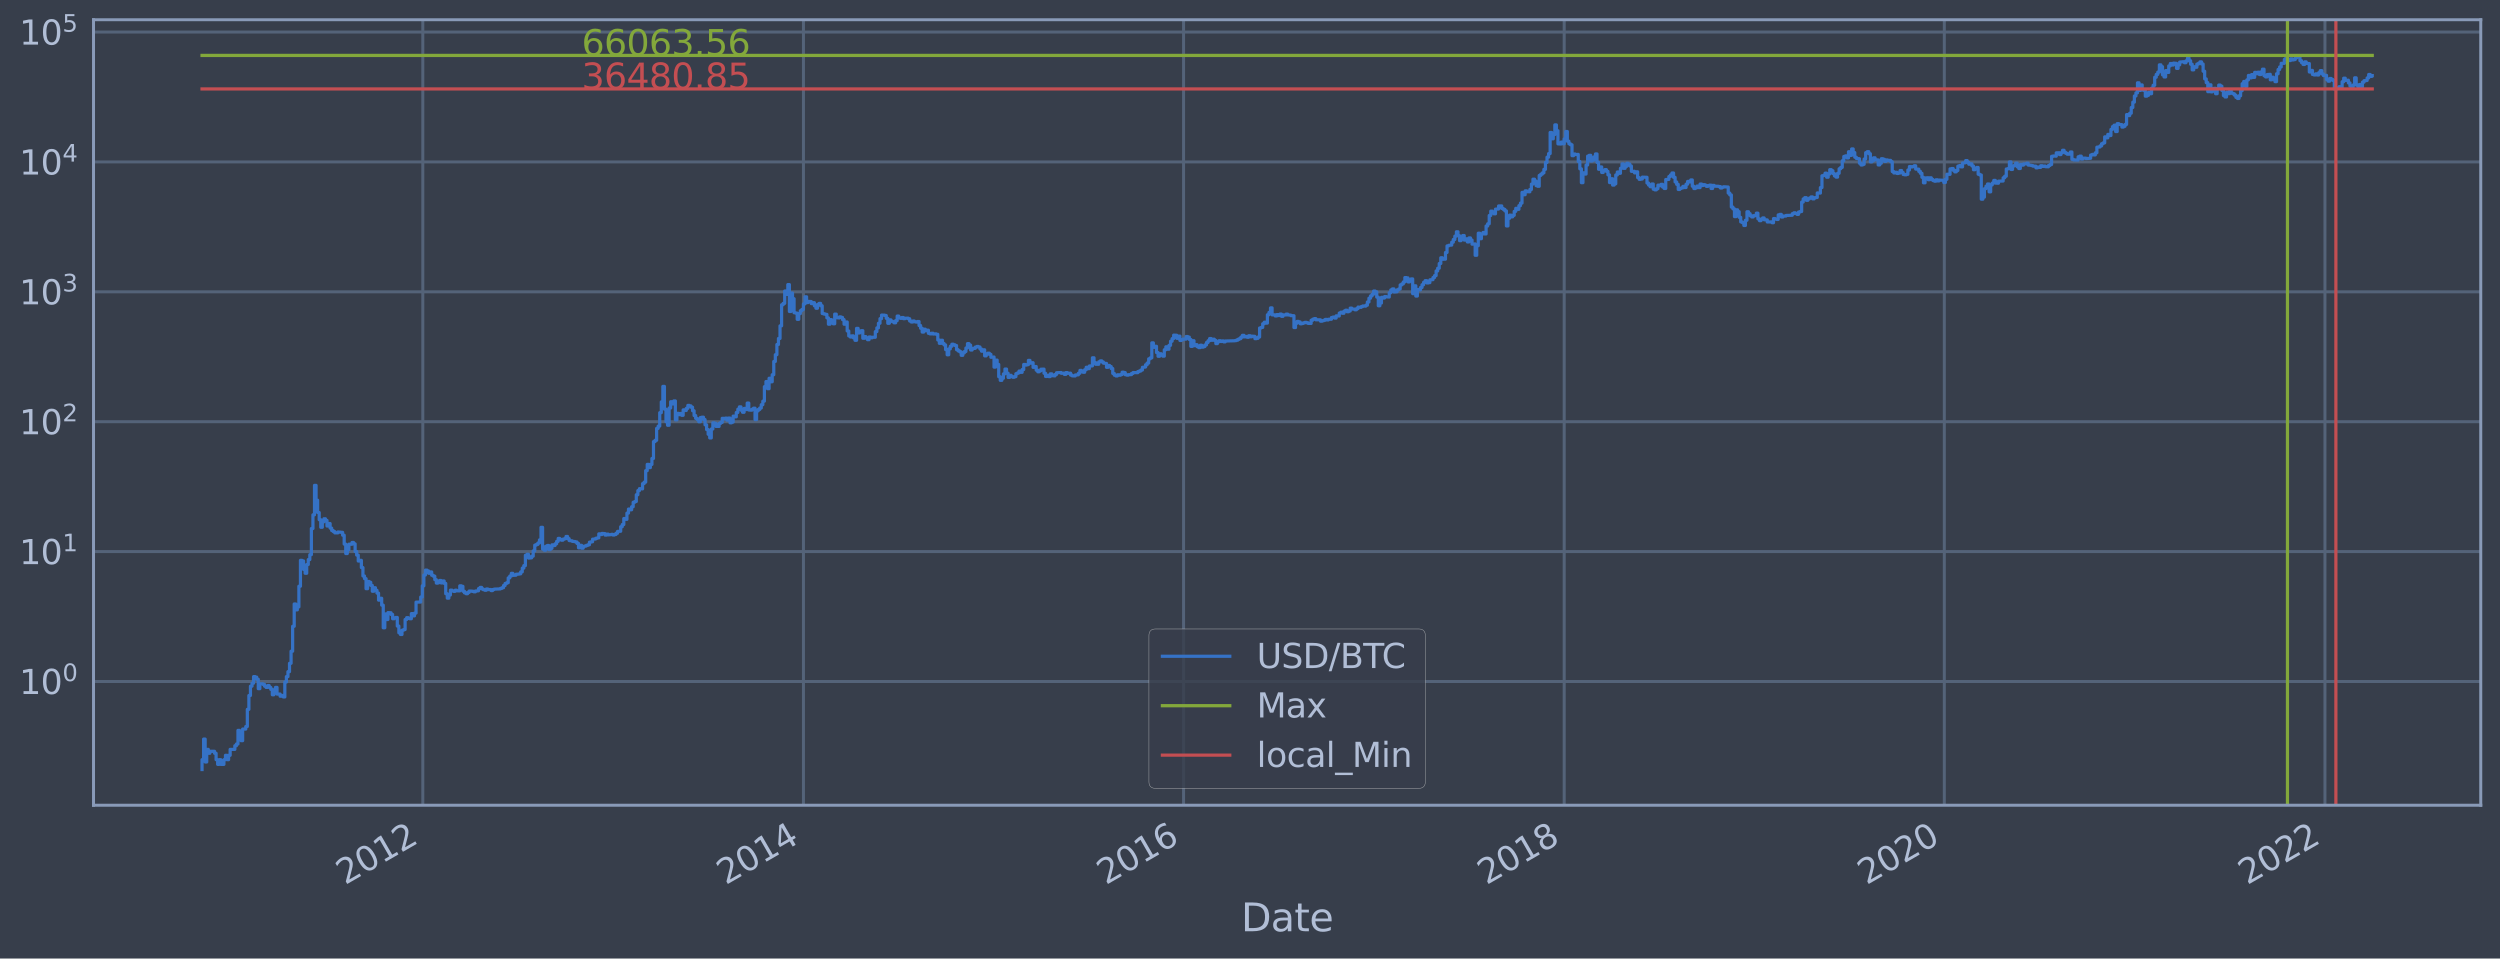 <?xml version="1.0" encoding="utf-8" standalone="no"?>
<!DOCTYPE svg PUBLIC "-//W3C//DTD SVG 1.1//EN"
  "http://www.w3.org/Graphics/SVG/1.1/DTD/svg11.dtd">
<svg xmlns:xlink="http://www.w3.org/1999/xlink" width="934.976pt" height="358.47pt" viewBox="0 0 934.976 358.47" xmlns="http://www.w3.org/2000/svg" version="1.1">
 <defs>
  <style type="text/css">*{stroke-linejoin: round; stroke-linecap: butt}</style>
 </defs>
 <g id="figure_1">
  <g id="patch_1">
   <path d="M 0 358.47 
L 934.976 358.47 
L 934.976 0 
L 0 0 
z
" style="fill: #373e4b"/>
  </g>
  <g id="axes_1">
   <g id="patch_2">
    <path d="M 34.976 301.14 
L 927.776 301.14 
L 927.776 7.38 
L 34.976 7.38 
z
" style="fill: #373e4b"/>
   </g>
   <g id="matplotlib.axis_1">
    <g id="xtick_1">
     <g id="line2d_1">
      <path d="M 158.127 301.14 
L 158.127 7.38 
" clip-path="url(#p1fb9218a4d)" style="fill: none; stroke: #546379; stroke-width: 1.12; stroke-linecap: square"/>
     </g>
     <g id="line2d_2"/>
     <g id="text_1">
      <!-- 2012 -->
      <g style="fill: #b1bed6" transform="translate(129.046 331.065)rotate(-30)scale(0.126 -0.126)">
       <defs>
        <path id="DejaVuSans-32" d="M 1228 531 
L 3431 531 
L 3431 0 
L 469 0 
L 469 531 
Q 828 903 1448 1529 
Q 2069 2156 2228 2338 
Q 2531 2678 2651 2914 
Q 2772 3150 2772 3378 
Q 2772 3750 2511 3984 
Q 2250 4219 1831 4219 
Q 1534 4219 1204 4116 
Q 875 4013 500 3803 
L 500 4441 
Q 881 4594 1212 4672 
Q 1544 4750 1819 4750 
Q 2544 4750 2975 4387 
Q 3406 4025 3406 3419 
Q 3406 3131 3298 2873 
Q 3191 2616 2906 2266 
Q 2828 2175 2409 1742 
Q 1991 1309 1228 531 
z
" transform="scale(0.016)"/>
        <path id="DejaVuSans-30" d="M 2034 4250 
Q 1547 4250 1301 3770 
Q 1056 3291 1056 2328 
Q 1056 1369 1301 889 
Q 1547 409 2034 409 
Q 2525 409 2770 889 
Q 3016 1369 3016 2328 
Q 3016 3291 2770 3770 
Q 2525 4250 2034 4250 
z
M 2034 4750 
Q 2819 4750 3233 4129 
Q 3647 3509 3647 2328 
Q 3647 1150 3233 529 
Q 2819 -91 2034 -91 
Q 1250 -91 836 529 
Q 422 1150 422 2328 
Q 422 3509 836 4129 
Q 1250 4750 2034 4750 
z
" transform="scale(0.016)"/>
        <path id="DejaVuSans-31" d="M 794 531 
L 1825 531 
L 1825 4091 
L 703 3866 
L 703 4441 
L 1819 4666 
L 2450 4666 
L 2450 531 
L 3481 531 
L 3481 0 
L 794 0 
L 794 531 
z
" transform="scale(0.016)"/>
       </defs>
       <use xlink:href="#DejaVuSans-32"/>
       <use xlink:href="#DejaVuSans-30" x="63.623"/>
       <use xlink:href="#DejaVuSans-31" x="127.246"/>
       <use xlink:href="#DejaVuSans-32" x="190.869"/>
      </g>
     </g>
    </g>
    <g id="xtick_2">
     <g id="line2d_3">
      <path d="M 300.481 301.14 
L 300.481 7.38 
" clip-path="url(#p1fb9218a4d)" style="fill: none; stroke: #546379; stroke-width: 1.12; stroke-linecap: square"/>
     </g>
     <g id="line2d_4"/>
     <g id="text_2">
      <!-- 2014 -->
      <g style="fill: #b1bed6" transform="translate(271.4 331.065)rotate(-30)scale(0.126 -0.126)">
       <defs>
        <path id="DejaVuSans-34" d="M 2419 4116 
L 825 1625 
L 2419 1625 
L 2419 4116 
z
M 2253 4666 
L 3047 4666 
L 3047 1625 
L 3713 1625 
L 3713 1100 
L 3047 1100 
L 3047 0 
L 2419 0 
L 2419 1100 
L 313 1100 
L 313 1709 
L 2253 4666 
z
" transform="scale(0.016)"/>
       </defs>
       <use xlink:href="#DejaVuSans-32"/>
       <use xlink:href="#DejaVuSans-30" x="63.623"/>
       <use xlink:href="#DejaVuSans-31" x="127.246"/>
       <use xlink:href="#DejaVuSans-34" x="190.869"/>
      </g>
     </g>
    </g>
    <g id="xtick_3">
     <g id="line2d_5">
      <path d="M 442.641 301.14 
L 442.641 7.38 
" clip-path="url(#p1fb9218a4d)" style="fill: none; stroke: #546379; stroke-width: 1.12; stroke-linecap: square"/>
     </g>
     <g id="line2d_6"/>
     <g id="text_3">
      <!-- 2016 -->
      <g style="fill: #b1bed6" transform="translate(413.56 331.065)rotate(-30)scale(0.126 -0.126)">
       <defs>
        <path id="DejaVuSans-36" d="M 2113 2584 
Q 1688 2584 1439 2293 
Q 1191 2003 1191 1497 
Q 1191 994 1439 701 
Q 1688 409 2113 409 
Q 2538 409 2786 701 
Q 3034 994 3034 1497 
Q 3034 2003 2786 2293 
Q 2538 2584 2113 2584 
z
M 3366 4563 
L 3366 3988 
Q 3128 4100 2886 4159 
Q 2644 4219 2406 4219 
Q 1781 4219 1451 3797 
Q 1122 3375 1075 2522 
Q 1259 2794 1537 2939 
Q 1816 3084 2150 3084 
Q 2853 3084 3261 2657 
Q 3669 2231 3669 1497 
Q 3669 778 3244 343 
Q 2819 -91 2113 -91 
Q 1303 -91 875 529 
Q 447 1150 447 2328 
Q 447 3434 972 4092 
Q 1497 4750 2381 4750 
Q 2619 4750 2861 4703 
Q 3103 4656 3366 4563 
z
" transform="scale(0.016)"/>
       </defs>
       <use xlink:href="#DejaVuSans-32"/>
       <use xlink:href="#DejaVuSans-30" x="63.623"/>
       <use xlink:href="#DejaVuSans-31" x="127.246"/>
       <use xlink:href="#DejaVuSans-36" x="190.869"/>
      </g>
     </g>
    </g>
    <g id="xtick_4">
     <g id="line2d_7">
      <path d="M 584.995 301.14 
L 584.995 7.38 
" clip-path="url(#p1fb9218a4d)" style="fill: none; stroke: #546379; stroke-width: 1.12; stroke-linecap: square"/>
     </g>
     <g id="line2d_8"/>
     <g id="text_4">
      <!-- 2018 -->
      <g style="fill: #b1bed6" transform="translate(555.914 331.065)rotate(-30)scale(0.126 -0.126)">
       <defs>
        <path id="DejaVuSans-38" d="M 2034 2216 
Q 1584 2216 1326 1975 
Q 1069 1734 1069 1313 
Q 1069 891 1326 650 
Q 1584 409 2034 409 
Q 2484 409 2743 651 
Q 3003 894 3003 1313 
Q 3003 1734 2745 1975 
Q 2488 2216 2034 2216 
z
M 1403 2484 
Q 997 2584 770 2862 
Q 544 3141 544 3541 
Q 544 4100 942 4425 
Q 1341 4750 2034 4750 
Q 2731 4750 3128 4425 
Q 3525 4100 3525 3541 
Q 3525 3141 3298 2862 
Q 3072 2584 2669 2484 
Q 3125 2378 3379 2068 
Q 3634 1759 3634 1313 
Q 3634 634 3220 271 
Q 2806 -91 2034 -91 
Q 1263 -91 848 271 
Q 434 634 434 1313 
Q 434 1759 690 2068 
Q 947 2378 1403 2484 
z
M 1172 3481 
Q 1172 3119 1398 2916 
Q 1625 2713 2034 2713 
Q 2441 2713 2670 2916 
Q 2900 3119 2900 3481 
Q 2900 3844 2670 4047 
Q 2441 4250 2034 4250 
Q 1625 4250 1398 4047 
Q 1172 3844 1172 3481 
z
" transform="scale(0.016)"/>
       </defs>
       <use xlink:href="#DejaVuSans-32"/>
       <use xlink:href="#DejaVuSans-30" x="63.623"/>
       <use xlink:href="#DejaVuSans-31" x="127.246"/>
       <use xlink:href="#DejaVuSans-38" x="190.869"/>
      </g>
     </g>
    </g>
    <g id="xtick_5">
     <g id="line2d_9">
      <path d="M 727.155 301.14 
L 727.155 7.38 
" clip-path="url(#p1fb9218a4d)" style="fill: none; stroke: #546379; stroke-width: 1.12; stroke-linecap: square"/>
     </g>
     <g id="line2d_10"/>
     <g id="text_5">
      <!-- 2020 -->
      <g style="fill: #b1bed6" transform="translate(698.074 331.065)rotate(-30)scale(0.126 -0.126)">
       <use xlink:href="#DejaVuSans-32"/>
       <use xlink:href="#DejaVuSans-30" x="63.623"/>
       <use xlink:href="#DejaVuSans-32" x="127.246"/>
       <use xlink:href="#DejaVuSans-30" x="190.869"/>
      </g>
     </g>
    </g>
    <g id="xtick_6">
     <g id="line2d_11">
      <path d="M 869.509 301.14 
L 869.509 7.38 
" clip-path="url(#p1fb9218a4d)" style="fill: none; stroke: #546379; stroke-width: 1.12; stroke-linecap: square"/>
     </g>
     <g id="line2d_12"/>
     <g id="text_6">
      <!-- 2022 -->
      <g style="fill: #b1bed6" transform="translate(840.428 331.065)rotate(-30)scale(0.126 -0.126)">
       <use xlink:href="#DejaVuSans-32"/>
       <use xlink:href="#DejaVuSans-30" x="63.623"/>
       <use xlink:href="#DejaVuSans-32" x="127.246"/>
       <use xlink:href="#DejaVuSans-32" x="190.869"/>
      </g>
     </g>
    </g>
    <g id="text_7">
     <!-- Date -->
     <g style="fill: #b1bed6" transform="translate(464.167 348.276)scale(0.144 -0.144)">
      <defs>
       <path id="DejaVuSans-44" d="M 1259 4147 
L 1259 519 
L 2022 519 
Q 2988 519 3436 956 
Q 3884 1394 3884 2338 
Q 3884 3275 3436 3711 
Q 2988 4147 2022 4147 
L 1259 4147 
z
M 628 4666 
L 1925 4666 
Q 3281 4666 3915 4102 
Q 4550 3538 4550 2338 
Q 4550 1131 3912 565 
Q 3275 0 1925 0 
L 628 0 
L 628 4666 
z
" transform="scale(0.016)"/>
       <path id="DejaVuSans-61" d="M 2194 1759 
Q 1497 1759 1228 1600 
Q 959 1441 959 1056 
Q 959 750 1161 570 
Q 1363 391 1709 391 
Q 2188 391 2477 730 
Q 2766 1069 2766 1631 
L 2766 1759 
L 2194 1759 
z
M 3341 1997 
L 3341 0 
L 2766 0 
L 2766 531 
Q 2569 213 2275 61 
Q 1981 -91 1556 -91 
Q 1019 -91 701 211 
Q 384 513 384 1019 
Q 384 1609 779 1909 
Q 1175 2209 1959 2209 
L 2766 2209 
L 2766 2266 
Q 2766 2663 2505 2880 
Q 2244 3097 1772 3097 
Q 1472 3097 1187 3025 
Q 903 2953 641 2809 
L 641 3341 
Q 956 3463 1253 3523 
Q 1550 3584 1831 3584 
Q 2591 3584 2966 3190 
Q 3341 2797 3341 1997 
z
" transform="scale(0.016)"/>
       <path id="DejaVuSans-74" d="M 1172 4494 
L 1172 3500 
L 2356 3500 
L 2356 3053 
L 1172 3053 
L 1172 1153 
Q 1172 725 1289 603 
Q 1406 481 1766 481 
L 2356 481 
L 2356 0 
L 1766 0 
Q 1100 0 847 248 
Q 594 497 594 1153 
L 594 3053 
L 172 3053 
L 172 3500 
L 594 3500 
L 594 4494 
L 1172 4494 
z
" transform="scale(0.016)"/>
       <path id="DejaVuSans-65" d="M 3597 1894 
L 3597 1613 
L 953 1613 
Q 991 1019 1311 708 
Q 1631 397 2203 397 
Q 2534 397 2845 478 
Q 3156 559 3463 722 
L 3463 178 
Q 3153 47 2828 -22 
Q 2503 -91 2169 -91 
Q 1331 -91 842 396 
Q 353 884 353 1716 
Q 353 2575 817 3079 
Q 1281 3584 2069 3584 
Q 2775 3584 3186 3129 
Q 3597 2675 3597 1894 
z
M 3022 2063 
Q 3016 2534 2758 2815 
Q 2500 3097 2075 3097 
Q 1594 3097 1305 2825 
Q 1016 2553 972 2059 
L 3022 2063 
z
" transform="scale(0.016)"/>
      </defs>
      <use xlink:href="#DejaVuSans-44"/>
      <use xlink:href="#DejaVuSans-61" x="77.002"/>
      <use xlink:href="#DejaVuSans-74" x="138.281"/>
      <use xlink:href="#DejaVuSans-65" x="177.49"/>
     </g>
    </g>
   </g>
   <g id="matplotlib.axis_2">
    <g id="ytick_1">
     <g id="line2d_13">
      <path d="M 34.976 254.864 
L 927.776 254.864 
" clip-path="url(#p1fb9218a4d)" style="fill: none; stroke: #546379; stroke-width: 1.12; stroke-linecap: square"/>
     </g>
     <g id="line2d_14"/>
     <g id="text_8">
      <!-- $\mathdefault{10^{0}}$ -->
      <g style="fill: #b1bed6" transform="translate(7.2 259.651)scale(0.126 -0.126)">
       <use xlink:href="#DejaVuSans-31" transform="translate(0 0.766)"/>
       <use xlink:href="#DejaVuSans-30" transform="translate(63.623 0.766)"/>
       <use xlink:href="#DejaVuSans-30" transform="translate(128.203 39.047)scale(0.7)"/>
      </g>
     </g>
    </g>
    <g id="ytick_2">
     <g id="line2d_15">
      <path d="M 34.976 206.288 
L 927.776 206.288 
" clip-path="url(#p1fb9218a4d)" style="fill: none; stroke: #546379; stroke-width: 1.12; stroke-linecap: square"/>
     </g>
     <g id="line2d_16"/>
     <g id="text_9">
      <!-- $\mathdefault{10^{1}}$ -->
      <g style="fill: #b1bed6" transform="translate(7.2 211.075)scale(0.126 -0.126)">
       <use xlink:href="#DejaVuSans-31" transform="translate(0 0.684)"/>
       <use xlink:href="#DejaVuSans-30" transform="translate(63.623 0.684)"/>
       <use xlink:href="#DejaVuSans-31" transform="translate(128.203 38.966)scale(0.7)"/>
      </g>
     </g>
    </g>
    <g id="ytick_3">
     <g id="line2d_17">
      <path d="M 34.976 157.713 
L 927.776 157.713 
" clip-path="url(#p1fb9218a4d)" style="fill: none; stroke: #546379; stroke-width: 1.12; stroke-linecap: square"/>
     </g>
     <g id="line2d_18"/>
     <g id="text_10">
      <!-- $\mathdefault{10^{2}}$ -->
      <g style="fill: #b1bed6" transform="translate(7.2 162.5)scale(0.126 -0.126)">
       <use xlink:href="#DejaVuSans-31" transform="translate(0 0.766)"/>
       <use xlink:href="#DejaVuSans-30" transform="translate(63.623 0.766)"/>
       <use xlink:href="#DejaVuSans-32" transform="translate(128.203 39.047)scale(0.7)"/>
      </g>
     </g>
    </g>
    <g id="ytick_4">
     <g id="line2d_19">
      <path d="M 34.976 109.138 
L 927.776 109.138 
" clip-path="url(#p1fb9218a4d)" style="fill: none; stroke: #546379; stroke-width: 1.12; stroke-linecap: square"/>
     </g>
     <g id="line2d_20"/>
     <g id="text_11">
      <!-- $\mathdefault{10^{3}}$ -->
      <g style="fill: #b1bed6" transform="translate(7.2 113.925)scale(0.126 -0.126)">
       <defs>
        <path id="DejaVuSans-33" d="M 2597 2516 
Q 3050 2419 3304 2112 
Q 3559 1806 3559 1356 
Q 3559 666 3084 287 
Q 2609 -91 1734 -91 
Q 1441 -91 1130 -33 
Q 819 25 488 141 
L 488 750 
Q 750 597 1062 519 
Q 1375 441 1716 441 
Q 2309 441 2620 675 
Q 2931 909 2931 1356 
Q 2931 1769 2642 2001 
Q 2353 2234 1838 2234 
L 1294 2234 
L 1294 2753 
L 1863 2753 
Q 2328 2753 2575 2939 
Q 2822 3125 2822 3475 
Q 2822 3834 2567 4026 
Q 2313 4219 1838 4219 
Q 1578 4219 1281 4162 
Q 984 4106 628 3988 
L 628 4550 
Q 988 4650 1302 4700 
Q 1616 4750 1894 4750 
Q 2613 4750 3031 4423 
Q 3450 4097 3450 3541 
Q 3450 3153 3228 2886 
Q 3006 2619 2597 2516 
z
" transform="scale(0.016)"/>
       </defs>
       <use xlink:href="#DejaVuSans-31" transform="translate(0 0.766)"/>
       <use xlink:href="#DejaVuSans-30" transform="translate(63.623 0.766)"/>
       <use xlink:href="#DejaVuSans-33" transform="translate(128.203 39.047)scale(0.7)"/>
      </g>
     </g>
    </g>
    <g id="ytick_5">
     <g id="line2d_21">
      <path d="M 34.976 60.562 
L 927.776 60.562 
" clip-path="url(#p1fb9218a4d)" style="fill: none; stroke: #546379; stroke-width: 1.12; stroke-linecap: square"/>
     </g>
     <g id="line2d_22"/>
     <g id="text_12">
      <!-- $\mathdefault{10^{4}}$ -->
      <g style="fill: #b1bed6" transform="translate(7.2 65.349)scale(0.126 -0.126)">
       <use xlink:href="#DejaVuSans-31" transform="translate(0 0.684)"/>
       <use xlink:href="#DejaVuSans-30" transform="translate(63.623 0.684)"/>
       <use xlink:href="#DejaVuSans-34" transform="translate(128.203 38.966)scale(0.7)"/>
      </g>
     </g>
    </g>
    <g id="ytick_6">
     <g id="line2d_23">
      <path d="M 34.976 11.987 
L 927.776 11.987 
" clip-path="url(#p1fb9218a4d)" style="fill: none; stroke: #546379; stroke-width: 1.12; stroke-linecap: square"/>
     </g>
     <g id="line2d_24"/>
     <g id="text_13">
      <!-- $\mathdefault{10^{5}}$ -->
      <g style="fill: #b1bed6" transform="translate(7.2 16.774)scale(0.126 -0.126)">
       <defs>
        <path id="DejaVuSans-35" d="M 691 4666 
L 3169 4666 
L 3169 4134 
L 1269 4134 
L 1269 2991 
Q 1406 3038 1543 3061 
Q 1681 3084 1819 3084 
Q 2600 3084 3056 2656 
Q 3513 2228 3513 1497 
Q 3513 744 3044 326 
Q 2575 -91 1722 -91 
Q 1428 -91 1123 -41 
Q 819 9 494 109 
L 494 744 
Q 775 591 1075 516 
Q 1375 441 1709 441 
Q 2250 441 2565 725 
Q 2881 1009 2881 1497 
Q 2881 1984 2565 2268 
Q 2250 2553 1709 2553 
Q 1456 2553 1204 2497 
Q 953 2441 691 2322 
L 691 4666 
z
" transform="scale(0.016)"/>
       </defs>
       <use xlink:href="#DejaVuSans-31" transform="translate(0 0.684)"/>
       <use xlink:href="#DejaVuSans-30" transform="translate(63.623 0.684)"/>
       <use xlink:href="#DejaVuSans-35" transform="translate(128.203 38.966)scale(0.7)"/>
      </g>
     </g>
    </g>
    <g id="ytick_7">
     <g id="line2d_25"/>
    </g>
    <g id="ytick_8">
     <g id="line2d_26"/>
    </g>
    <g id="ytick_9">
     <g id="line2d_27"/>
    </g>
    <g id="ytick_10">
     <g id="line2d_28"/>
    </g>
    <g id="ytick_11">
     <g id="line2d_29"/>
    </g>
    <g id="ytick_12">
     <g id="line2d_30"/>
    </g>
    <g id="ytick_13">
     <g id="line2d_31"/>
    </g>
    <g id="ytick_14">
     <g id="line2d_32"/>
    </g>
    <g id="ytick_15">
     <g id="line2d_33"/>
    </g>
    <g id="ytick_16">
     <g id="line2d_34"/>
    </g>
    <g id="ytick_17">
     <g id="line2d_35"/>
    </g>
    <g id="ytick_18">
     <g id="line2d_36"/>
    </g>
    <g id="ytick_19">
     <g id="line2d_37"/>
    </g>
    <g id="ytick_20">
     <g id="line2d_38"/>
    </g>
    <g id="ytick_21">
     <g id="line2d_39"/>
    </g>
    <g id="ytick_22">
     <g id="line2d_40"/>
    </g>
    <g id="ytick_23">
     <g id="line2d_41"/>
    </g>
    <g id="ytick_24">
     <g id="line2d_42"/>
    </g>
    <g id="ytick_25">
     <g id="line2d_43"/>
    </g>
    <g id="ytick_26">
     <g id="line2d_44"/>
    </g>
    <g id="ytick_27">
     <g id="line2d_45"/>
    </g>
    <g id="ytick_28">
     <g id="line2d_46"/>
    </g>
    <g id="ytick_29">
     <g id="line2d_47"/>
    </g>
    <g id="ytick_30">
     <g id="line2d_48"/>
    </g>
    <g id="ytick_31">
     <g id="line2d_49"/>
    </g>
    <g id="ytick_32">
     <g id="line2d_50"/>
    </g>
    <g id="ytick_33">
     <g id="line2d_51"/>
    </g>
    <g id="ytick_34">
     <g id="line2d_52"/>
    </g>
    <g id="ytick_35">
     <g id="line2d_53"/>
    </g>
    <g id="ytick_36">
     <g id="line2d_54"/>
    </g>
    <g id="ytick_37">
     <g id="line2d_55"/>
    </g>
    <g id="ytick_38">
     <g id="line2d_56"/>
    </g>
    <g id="ytick_39">
     <g id="line2d_57"/>
    </g>
    <g id="ytick_40">
     <g id="line2d_58"/>
    </g>
    <g id="ytick_41">
     <g id="line2d_59"/>
    </g>
    <g id="ytick_42">
     <g id="line2d_60"/>
    </g>
    <g id="ytick_43">
     <g id="line2d_61"/>
    </g>
    <g id="ytick_44">
     <g id="line2d_62"/>
    </g>
    <g id="ytick_45">
     <g id="line2d_63"/>
    </g>
    <g id="ytick_46">
     <g id="line2d_64"/>
    </g>
    <g id="ytick_47">
     <g id="line2d_65"/>
    </g>
    <g id="ytick_48">
     <g id="line2d_66"/>
    </g>
    <g id="ytick_49">
     <g id="line2d_67"/>
    </g>
    <g id="ytick_50">
     <g id="line2d_68"/>
    </g>
    <g id="ytick_51">
     <g id="line2d_69"/>
    </g>
    <g id="ytick_52">
     <g id="line2d_70"/>
    </g>
    <g id="ytick_53">
     <g id="line2d_71"/>
    </g>
    <g id="ytick_54">
     <g id="line2d_72"/>
    </g>
   </g>
   <g id="line2d_73">
    <path d="M 75.558 287.787 
L 75.558 284.109 
L 76.142 284.109 
L 76.142 276.416 
L 76.726 276.416 
L 76.726 284.97 
L 77.31 284.97 
L 77.31 280.263 
L 77.895 280.263 
L 77.895 281.718 
L 78.479 281.718 
L 78.479 280.978 
L 80.232 280.978 
L 80.232 281.718 
L 80.816 281.718 
L 80.816 284.109 
L 81.4 284.109 
L 81.4 285.868 
L 81.984 285.868 
L 81.984 284.109 
L 82.568 284.109 
L 82.568 285.868 
L 83.737 285.868 
L 83.737 284.109 
L 84.321 284.109 
L 84.321 282.485 
L 84.905 282.485 
L 84.905 284.109 
L 85.49 284.109 
L 85.49 282.485 
L 86.074 282.485 
L 86.074 280.263 
L 87.826 280.263 
L 87.826 278.901 
L 88.411 278.901 
L 88.411 278.252 
L 88.995 278.252 
L 88.995 273.164 
L 89.579 273.164 
L 89.579 274.194 
L 90.163 274.194 
L 90.163 277.011 
L 90.747 277.011 
L 90.747 272.668 
L 91.916 272.668 
L 91.916 271.709 
L 92.5 271.709 
L 92.5 265.291 
L 93.084 265.291 
L 93.084 260.105 
L 93.669 260.105 
L 93.669 256.623 
L 94.253 256.623 
L 94.253 255.506 
L 94.837 255.506 
L 94.837 253.046 
L 95.421 253.046 
L 95.421 253.24 
L 96.005 253.24 
L 96.005 254.036 
L 96.59 254.036 
L 96.59 257.56 
L 97.174 257.56 
L 97.174 255.725 
L 98.342 255.725 
L 98.342 255.946 
L 98.927 255.946 
L 98.927 256.623 
L 99.511 256.623 
L 99.511 257.086 
L 100.095 257.086 
L 100.095 256.395 
L 100.679 256.395 
L 100.679 257.086 
L 101.263 257.086 
L 101.263 257.801 
L 101.848 257.801 
L 101.848 259.836 
L 102.432 259.836 
L 102.432 258.045 
L 103.016 258.045 
L 103.016 257.086 
L 103.6 257.086 
L 103.6 259.571 
L 104.769 259.571 
L 104.769 260.377 
L 105.353 260.377 
L 105.353 260.105 
L 105.937 260.105 
L 105.937 260.653 
L 106.521 260.653 
L 106.521 255.076 
L 107.106 255.076 
L 107.106 253.046 
L 107.69 253.046 
L 107.69 251.194 
L 108.274 251.194 
L 108.274 248.069 
L 108.858 248.069 
L 108.858 243.546 
L 109.442 243.546 
L 109.442 234.225 
L 110.027 234.225 
L 110.027 225.884 
L 110.611 225.884 
L 110.611 228.077 
L 111.195 228.077 
L 111.195 226.98 
L 111.779 226.98 
L 111.779 219.248 
L 112.363 219.248 
L 112.363 209.568 
L 112.948 209.568 
L 112.948 209.791 
L 113.532 209.791 
L 113.532 212.985 
L 114.116 212.985 
L 114.116 214.393 
L 114.7 214.393 
L 114.7 211.128 
L 115.285 211.128 
L 115.285 209.275 
L 115.869 209.275 
L 115.869 207.437 
L 116.453 207.437 
L 116.453 197.664 
L 117.037 197.664 
L 117.037 192.538 
L 117.621 192.538 
L 117.621 181.527 
L 118.206 181.527 
L 118.206 187.068 
L 118.79 187.068 
L 118.79 191.676 
L 119.374 191.676 
L 119.374 194.362 
L 119.958 194.362 
L 119.958 197.193 
L 120.543 197.193 
L 120.543 195.156 
L 121.127 195.156 
L 121.127 194.018 
L 121.711 194.018 
L 121.711 194.628 
L 122.295 194.628 
L 122.295 196.719 
L 122.879 196.719 
L 122.879 195.801 
L 123.464 195.801 
L 123.464 197.511 
L 124.048 197.511 
L 124.048 198.421 
L 124.632 198.421 
L 124.632 198.817 
L 125.216 198.817 
L 125.216 199.296 
L 126.385 199.281 
L 126.385 198.95 
L 127.553 199.04 
L 127.553 199.1 
L 128.137 199.1 
L 128.137 200.161 
L 128.722 200.161 
L 128.722 203.487 
L 129.306 203.487 
L 129.306 207.018 
L 129.89 207.018 
L 129.89 205.563 
L 130.474 205.563 
L 130.474 203.524 
L 131.643 203.543 
L 131.643 202.886 
L 132.227 202.886 
L 132.227 203.395 
L 132.811 203.395 
L 132.811 206.267 
L 133.395 206.267 
L 133.395 207.594 
L 133.98 207.594 
L 133.98 209.816 
L 134.564 209.816 
L 134.564 209.568 
L 135.148 209.568 
L 135.148 212.273 
L 135.732 212.273 
L 135.732 215.409 
L 136.316 215.409 
L 136.316 216.407 
L 136.901 216.407 
L 136.901 220.165 
L 137.485 220.165 
L 137.485 217.455 
L 138.069 217.455 
L 138.069 217.78 
L 138.653 217.78 
L 138.653 218.939 
L 139.237 218.939 
L 139.237 221.123 
L 139.822 221.123 
L 139.822 219.801 
L 140.406 219.801 
L 140.406 220.785 
L 140.99 220.785 
L 140.99 221.816 
L 141.574 221.816 
L 141.574 224.439 
L 142.159 224.439 
L 142.159 223.752 
L 142.743 223.752 
L 142.743 226.315 
L 143.327 226.315 
L 143.327 234.787 
L 143.911 234.787 
L 143.911 229.613 
L 144.495 229.613 
L 144.495 231.687 
L 145.08 231.687 
L 145.08 229.109 
L 146.248 229.171 
L 146.248 229.805 
L 146.832 229.805 
L 146.832 231.408 
L 147.417 231.408 
L 147.417 231.064 
L 148.001 231.064 
L 148.001 230.928 
L 148.585 230.928 
L 148.585 234.146 
L 149.169 234.146 
L 149.169 236.66 
L 149.753 236.66 
L 149.753 237.293 
L 150.338 237.293 
L 150.338 235.703 
L 150.922 235.703 
L 150.922 235.449 
L 151.506 235.449 
L 151.506 231.687 
L 152.09 231.687 
L 152.09 230.996 
L 152.674 230.996 
L 152.674 231.269 
L 153.259 231.269 
L 153.259 231.408 
L 153.843 231.408 
L 153.843 229.486 
L 154.427 229.486 
L 154.427 230.326 
L 155.011 230.326 
L 155.011 229.296 
L 155.596 229.296 
L 155.596 225.201 
L 157.348 225.149 
L 157.348 223.275 
L 157.932 223.275 
L 157.932 219.093 
L 158.517 219.093 
L 158.517 215.054 
L 159.101 215.054 
L 159.101 213.218 
L 159.685 213.218 
L 159.685 213.513 
L 160.269 213.513 
L 160.269 214.393 
L 160.854 214.393 
L 160.854 213.903 
L 161.438 213.903 
L 161.438 215.15 
L 162.022 215.15 
L 162.022 215.474 
L 162.606 215.474 
L 162.606 216.785 
L 163.19 216.785 
L 163.19 218.073 
L 163.775 218.073 
L 163.775 217.889 
L 164.359 217.889 
L 164.359 217.1 
L 164.943 217.1 
L 164.943 217.999 
L 165.527 217.999 
L 165.527 217.277 
L 166.111 217.277 
L 166.111 218.184 
L 166.696 218.184 
L 166.696 222.037 
L 167.28 222.037 
L 167.28 223.704 
L 167.864 223.704 
L 167.864 222.533 
L 168.448 222.533 
L 168.448 220.701 
L 169.033 220.701 
L 169.033 220.995 
L 169.617 220.995 
L 169.617 221.166 
L 170.201 221.166 
L 170.201 220.743 
L 170.785 220.743 
L 170.785 220.953 
L 171.954 220.995 
L 171.954 219.093 
L 172.538 219.093 
L 172.538 219.287 
L 173.122 219.287 
L 173.122 221.123 
L 173.706 221.123 
L 173.706 221.728 
L 174.291 221.728 
L 174.291 222.037 
L 174.875 222.037 
L 174.875 221.553 
L 175.459 221.553 
L 175.459 221.038 
L 176.627 221.08 
L 176.627 221.166 
L 177.212 221.166 
L 177.212 221.337 
L 177.796 221.337 
L 177.796 221.038 
L 178.964 220.953 
L 178.964 220.124 
L 179.548 220.124 
L 179.548 219.682 
L 180.133 219.682 
L 180.133 220.246 
L 180.717 220.246 
L 180.717 220.535 
L 181.301 220.535 
L 181.301 220.743 
L 181.885 220.743 
L 181.885 220.287 
L 182.47 220.287 
L 182.47 220.493 
L 183.638 220.493 
L 183.638 220.869 
L 184.222 220.869 
L 184.222 220.493 
L 184.806 220.493 
L 184.806 220.328 
L 187.143 220.246 
L 187.143 220.043 
L 187.728 220.043 
L 187.728 219.801 
L 188.312 219.801 
L 188.312 218.977 
L 188.896 218.977 
L 188.896 218.221 
L 189.48 218.221 
L 189.48 217.926 
L 190.064 217.926 
L 190.064 216.136 
L 190.649 216.136 
L 190.649 215.441 
L 191.233 215.441 
L 191.233 214.424 
L 191.817 214.424 
L 191.817 215.182 
L 192.985 215.118 
L 192.985 214.768 
L 194.154 214.705 
L 194.154 214.611 
L 194.738 214.611 
L 194.738 213.873 
L 195.322 213.873 
L 195.322 212.47 
L 195.907 212.47 
L 195.907 211.53 
L 196.491 211.53 
L 196.491 207.661 
L 197.075 207.661 
L 197.075 207.304 
L 197.659 207.304 
L 197.659 208.723 
L 198.828 208.628 
L 198.828 208.001 
L 199.412 208.001 
L 199.412 206.037 
L 199.996 206.037 
L 199.996 203.879 
L 200.58 203.879 
L 200.58 203.617 
L 201.165 203.617 
L 201.165 203.085 
L 201.749 203.085 
L 201.749 201.921 
L 202.333 201.921 
L 202.333 197.221 
L 202.917 197.221 
L 202.917 205.36 
L 203.501 205.36 
L 203.501 205.767 
L 204.086 205.767 
L 204.086 204.297 
L 204.67 204.297 
L 204.67 204.011 
L 205.254 204.011 
L 205.254 205.542 
L 205.838 205.542 
L 205.838 205.079 
L 206.422 205.079 
L 206.422 203.766 
L 207.007 203.766 
L 207.007 204.011 
L 207.591 204.011 
L 207.591 203.377 
L 208.175 203.377 
L 208.175 202.477 
L 208.759 202.477 
L 208.759 201.363 
L 209.344 201.363 
L 209.344 201.75 
L 209.928 201.75 
L 209.928 202.024 
L 210.512 202.024 
L 210.512 201.648 
L 211.096 201.648 
L 211.096 201.446 
L 211.68 201.446 
L 211.68 200.64 
L 212.265 200.64 
L 212.265 201.446 
L 212.849 201.446 
L 212.849 202.163 
L 214.017 202.267 
L 214.017 202.46 
L 215.186 202.548 
L 215.186 202.69 
L 215.77 202.69 
L 215.77 203.23 
L 216.354 203.23 
L 216.354 204.881 
L 216.938 204.881 
L 216.938 203.954 
L 217.523 203.954 
L 217.523 205.019 
L 218.107 205.019 
L 218.107 204.335 
L 218.691 204.335 
L 218.691 204.201 
L 219.275 204.201 
L 219.275 203.954 
L 219.859 203.954 
L 219.859 203.747 
L 220.444 203.747 
L 220.444 202.761 
L 221.028 202.761 
L 221.028 202.619 
L 221.612 202.619 
L 221.612 201.648 
L 222.781 201.581 
L 222.781 201.312 
L 223.365 201.312 
L 223.365 201.163 
L 223.949 201.163 
L 223.949 199.662 
L 224.533 199.662 
L 224.533 199.91 
L 225.117 199.91 
L 225.117 199.494 
L 226.286 199.57 
L 226.286 200.114 
L 226.87 200.114 
L 226.87 199.755 
L 227.454 199.755 
L 227.454 200.036 
L 228.623 199.942 
L 228.623 199.848 
L 229.207 199.848 
L 229.207 200.083 
L 229.791 200.083 
L 229.791 199.895 
L 230.375 199.895 
L 230.375 199.433 
L 230.96 199.433 
L 230.96 198.728 
L 232.128 198.684 
L 232.128 197.002 
L 232.712 197.002 
L 232.712 196.176 
L 233.296 196.176 
L 233.296 193.923 
L 233.881 193.923 
L 233.881 194.231 
L 234.465 194.231 
L 234.465 191.899 
L 235.049 191.899 
L 235.049 190.387 
L 235.633 190.387 
L 235.633 190.646 
L 236.218 190.646 
L 236.218 189.512 
L 236.802 189.512 
L 236.802 187.846 
L 237.386 187.846 
L 237.386 187.557 
L 237.97 187.557 
L 237.97 185.032 
L 238.554 185.032 
L 238.554 183.481 
L 239.139 183.481 
L 239.139 182.749 
L 240.307 182.833 
L 240.307 180.872 
L 240.891 180.872 
L 240.891 180.317 
L 241.475 180.317 
L 241.475 176.014 
L 242.06 176.014 
L 242.06 173.672 
L 242.644 173.672 
L 242.644 174.879 
L 243.228 174.879 
L 243.228 173.686 
L 243.812 173.686 
L 243.812 171.46 
L 244.397 171.46 
L 244.397 165.162 
L 244.981 165.162 
L 244.981 164.664 
L 245.565 164.664 
L 245.565 160.219 
L 246.149 160.219 
L 246.149 159.358 
L 246.733 159.358 
L 246.733 154.34 
L 247.318 154.34 
L 247.318 150.301 
L 247.902 150.301 
L 247.902 144.513 
L 248.486 144.513 
L 248.486 153.022 
L 249.07 153.022 
L 249.07 157.713 
L 249.655 157.713 
L 249.655 159.041 
L 250.239 159.041 
L 250.239 152.588 
L 250.823 152.588 
L 250.823 150.241 
L 251.407 150.241 
L 251.407 151.072 
L 251.991 151.072 
L 251.991 149.941 
L 252.576 149.941 
L 252.576 157.028 
L 253.16 157.028 
L 253.16 154.586 
L 253.744 154.586 
L 253.744 155.069 
L 254.328 155.069 
L 254.328 154.64 
L 254.912 154.64 
L 254.912 155.322 
L 255.497 155.322 
L 255.497 153.291 
L 256.081 153.291 
L 256.081 153.515 
L 256.665 153.515 
L 256.665 152.721 
L 257.249 152.721 
L 257.249 151.618 
L 257.834 151.618 
L 257.834 151.808 
L 258.418 151.808 
L 258.418 152.292 
L 259.002 152.292 
L 259.002 153.619 
L 259.586 153.619 
L 259.586 155.417 
L 260.17 155.417 
L 260.17 156.464 
L 260.755 156.464 
L 260.755 156.906 
L 261.339 156.906 
L 261.339 157.734 
L 261.923 157.734 
L 261.923 156.152 
L 262.507 156.152 
L 262.507 156.021 
L 263.092 156.021 
L 263.092 156.908 
L 263.676 156.908 
L 263.676 158.873 
L 264.26 158.873 
L 264.26 160.651 
L 264.844 160.651 
L 264.844 162.41 
L 265.428 162.41 
L 265.428 163.782 
L 266.013 163.782 
L 266.013 160.434 
L 266.597 160.434 
L 266.597 158.139 
L 267.181 158.139 
L 267.181 158.345 
L 267.765 158.345 
L 267.765 159.472 
L 268.934 159.474 
L 268.934 158.356 
L 269.518 158.356 
L 269.518 157.989 
L 270.102 157.989 
L 270.102 156.444 
L 270.686 156.444 
L 270.686 156.694 
L 271.271 156.694 
L 271.271 156.373 
L 271.855 156.373 
L 271.855 157.13 
L 272.439 157.13 
L 272.439 156.357 
L 273.023 156.357 
L 273.023 158.122 
L 273.607 158.122 
L 273.607 157.861 
L 274.192 157.861 
L 274.192 155.62 
L 274.776 155.62 
L 274.776 155.887 
L 275.36 155.887 
L 275.36 154.271 
L 275.944 154.271 
L 275.944 153.033 
L 276.529 153.033 
L 276.529 152.164 
L 277.113 152.164 
L 277.113 153.409 
L 277.697 153.409 
L 277.697 154.189 
L 278.281 154.189 
L 278.281 152.747 
L 278.865 152.747 
L 278.865 153.166 
L 279.45 153.166 
L 279.45 150.743 
L 280.034 150.743 
L 280.034 153.339 
L 281.202 153.406 
L 281.202 153.065 
L 281.786 153.065 
L 281.786 152.669 
L 282.371 152.669 
L 282.371 156.916 
L 282.955 156.916 
L 282.955 153.657 
L 283.539 153.657 
L 283.539 153.155 
L 284.123 153.155 
L 284.123 152.603 
L 284.708 152.603 
L 284.708 151.355 
L 285.292 151.355 
L 285.292 150.029 
L 285.876 150.029 
L 285.876 144.608 
L 286.46 144.608 
L 286.46 142.704 
L 287.044 142.704 
L 287.044 145.365 
L 287.629 145.365 
L 287.629 141.467 
L 288.213 141.467 
L 288.213 142.776 
L 288.797 142.776 
L 288.797 140.146 
L 289.381 140.146 
L 289.381 135.178 
L 289.966 135.178 
L 289.966 132.654 
L 290.55 132.654 
L 290.55 128.84 
L 291.134 128.84 
L 291.134 126.59 
L 291.718 126.59 
L 291.718 121.865 
L 292.302 121.865 
L 292.302 113.977 
L 292.887 113.977 
L 292.887 113.465 
L 293.471 113.465 
L 293.471 108.842 
L 294.055 108.842 
L 294.055 110.109 
L 294.639 110.109 
L 294.639 106.431 
L 295.223 106.431 
L 295.223 116.485 
L 295.808 116.485 
L 295.808 109.591 
L 296.392 109.591 
L 296.392 111.715 
L 296.976 111.715 
L 296.976 116.966 
L 297.56 116.966 
L 297.56 117.11 
L 298.145 117.11 
L 298.145 119.424 
L 298.729 119.424 
L 298.729 117.304 
L 299.313 117.304 
L 299.313 116.215 
L 299.897 116.215 
L 299.897 115.719 
L 300.481 115.719 
L 300.481 113.651 
L 301.066 113.651 
L 301.066 110.996 
L 301.65 110.996 
L 301.65 113.163 
L 302.234 113.163 
L 302.234 112.715 
L 303.402 112.77 
L 303.402 113.552 
L 303.987 113.552 
L 303.987 113.202 
L 304.571 113.202 
L 304.571 114.379 
L 305.155 114.379 
L 305.155 115.275 
L 305.739 115.275 
L 305.739 113.845 
L 306.324 113.845 
L 306.324 113.47 
L 306.908 113.47 
L 306.908 114.352 
L 307.492 114.352 
L 307.492 117.249 
L 308.076 117.249 
L 308.076 117.426 
L 308.66 117.426 
L 308.66 117.577 
L 309.245 117.577 
L 309.245 118.886 
L 309.829 118.886 
L 309.829 121.257 
L 310.413 121.257 
L 310.413 119.529 
L 310.997 119.529 
L 310.997 120.441 
L 311.582 120.441 
L 311.582 121.09 
L 312.166 121.09 
L 312.166 117.483 
L 312.75 117.483 
L 312.75 118.818 
L 313.918 118.907 
L 313.918 118.519 
L 314.503 118.519 
L 314.503 118.718 
L 315.087 118.718 
L 315.087 119.524 
L 315.671 119.524 
L 315.671 121.256 
L 316.255 121.256 
L 316.255 120.42 
L 316.839 120.42 
L 316.839 123.777 
L 317.424 123.777 
L 317.424 125.635 
L 318.008 125.635 
L 318.008 126.043 
L 318.592 126.043 
L 318.592 125.611 
L 319.176 125.611 
L 319.176 126.365 
L 319.761 126.365 
L 319.761 127.27 
L 320.345 127.27 
L 320.345 122.811 
L 320.929 122.811 
L 320.929 124.529 
L 321.513 124.529 
L 321.513 123.829 
L 322.097 123.829 
L 322.097 123.67 
L 322.682 123.67 
L 322.682 126.515 
L 323.266 126.515 
L 323.266 125.888 
L 323.85 125.888 
L 323.85 126.457 
L 324.434 126.457 
L 324.434 127.04 
L 325.019 127.04 
L 325.019 126.03 
L 325.603 126.03 
L 325.603 126.34 
L 326.187 126.34 
L 326.187 126.146 
L 327.355 126.129 
L 327.355 124.016 
L 327.94 124.016 
L 327.94 122.614 
L 328.524 122.614 
L 328.524 120.896 
L 329.108 120.896 
L 329.108 119.178 
L 329.692 119.178 
L 329.692 117.84 
L 330.861 117.856 
L 330.861 117.996 
L 331.445 117.996 
L 331.445 119.054 
L 332.029 119.054 
L 332.029 120.912 
L 332.613 120.912 
L 332.613 119.635 
L 333.198 119.635 
L 333.198 120.145 
L 333.782 120.145 
L 333.782 120.331 
L 334.366 120.331 
L 334.366 120.726 
L 334.95 120.726 
L 334.95 119.914 
L 335.534 119.914 
L 335.534 118.21 
L 336.119 118.21 
L 336.119 118.851 
L 336.703 118.851 
L 336.703 119.054 
L 337.287 119.054 
L 337.287 118.751 
L 337.871 118.751 
L 337.871 119.181 
L 338.456 119.181 
L 338.456 119.026 
L 339.624 118.985 
L 339.624 119.208 
L 340.208 119.208 
L 340.208 120.059 
L 340.792 120.059 
L 340.792 120.43 
L 341.377 120.43 
L 341.377 120.064 
L 341.961 120.064 
L 341.961 120.322 
L 342.545 120.322 
L 342.545 120.447 
L 343.129 120.447 
L 343.129 120.242 
L 343.713 120.242 
L 343.713 121.75 
L 344.298 121.75 
L 344.298 122.776 
L 344.882 122.776 
L 344.882 124.186 
L 345.466 124.186 
L 345.466 123.108 
L 346.05 123.108 
L 346.05 123.695 
L 346.635 123.695 
L 346.635 123.483 
L 347.219 123.483 
L 347.219 124.671 
L 347.803 124.671 
L 347.803 124.865 
L 348.387 124.865 
L 348.387 124.639 
L 348.971 124.639 
L 348.971 124.916 
L 350.14 124.859 
L 350.14 125.028 
L 350.724 125.028 
L 350.724 127.161 
L 351.308 127.161 
L 351.308 128.407 
L 351.893 128.407 
L 351.893 127.254 
L 352.477 127.254 
L 352.477 128.447 
L 353.061 128.447 
L 353.061 128.992 
L 353.645 128.992 
L 353.645 130.755 
L 354.229 130.755 
L 354.229 132.679 
L 354.814 132.679 
L 354.814 130.48 
L 355.398 130.48 
L 355.398 129.505 
L 355.982 129.505 
L 355.982 128.742 
L 356.566 128.742 
L 356.566 128.948 
L 357.15 128.948 
L 357.15 129.225 
L 357.735 129.225 
L 357.735 130.779 
L 358.319 130.779 
L 358.319 131.23 
L 358.903 131.23 
L 358.903 131.57 
L 359.487 131.57 
L 359.487 132.89 
L 360.072 132.89 
L 360.072 131.981 
L 360.656 131.981 
L 360.656 131.47 
L 361.24 131.47 
L 361.24 130.146 
L 361.824 130.146 
L 361.824 128.515 
L 362.408 128.515 
L 362.408 129.063 
L 362.993 129.063 
L 362.993 130.898 
L 363.577 130.898 
L 363.577 130.277 
L 364.745 130.292 
L 364.745 129.796 
L 365.33 129.796 
L 365.33 129.571 
L 365.914 129.571 
L 365.914 129.773 
L 366.498 129.773 
L 366.498 130.516 
L 367.082 130.516 
L 367.082 131.347 
L 367.666 131.347 
L 367.666 130.82 
L 368.251 130.82 
L 368.251 133.087 
L 368.835 133.087 
L 368.835 132.429 
L 369.419 132.429 
L 369.419 132.086 
L 370.003 132.086 
L 370.003 132.53 
L 370.587 132.53 
L 370.587 133.615 
L 371.756 133.52 
L 371.756 137.3 
L 372.34 137.3 
L 372.34 134.678 
L 372.924 134.678 
L 372.924 136.298 
L 373.509 136.298 
L 373.509 140.889 
L 374.093 140.889 
L 374.093 142.25 
L 374.677 142.25 
L 374.677 141.466 
L 375.261 141.466 
L 375.261 139.822 
L 375.845 139.822 
L 375.845 138.021 
L 376.43 138.021 
L 376.43 139.581 
L 377.014 139.581 
L 377.014 141.152 
L 377.598 141.152 
L 377.598 140.37 
L 378.182 140.37 
L 378.182 140.855 
L 378.767 140.855 
L 378.767 141.086 
L 379.351 141.086 
L 379.351 140.857 
L 379.935 140.857 
L 379.935 139.762 
L 380.519 139.762 
L 380.519 139.47 
L 381.103 139.47 
L 381.103 138.774 
L 381.688 138.774 
L 381.688 139.249 
L 382.272 139.249 
L 382.272 138.206 
L 382.856 138.206 
L 382.856 136.306 
L 383.44 136.306 
L 383.44 136.518 
L 384.024 136.518 
L 384.024 136.372 
L 384.609 136.372 
L 384.609 134.78 
L 385.193 134.78 
L 385.193 135.827 
L 385.777 135.827 
L 385.777 135.657 
L 386.361 135.657 
L 386.361 137.386 
L 386.946 137.386 
L 386.946 137.075 
L 387.53 137.075 
L 387.53 138.448 
L 388.114 138.448 
L 388.114 139.039 
L 388.698 139.039 
L 388.698 138.681 
L 389.282 138.681 
L 389.282 138.075 
L 390.451 138.056 
L 390.451 139.599 
L 391.035 139.599 
L 391.035 140.793 
L 391.619 140.793 
L 391.619 140.372 
L 392.204 140.372 
L 392.204 140.831 
L 392.788 140.831 
L 392.788 139.815 
L 393.372 139.815 
L 393.372 140.485 
L 394.54 140.587 
L 394.54 140.053 
L 395.125 140.053 
L 395.125 139.398 
L 396.877 139.322 
L 396.877 139.601 
L 398.046 139.542 
L 398.046 140.014 
L 398.63 140.014 
L 398.63 139.35 
L 399.214 139.35 
L 399.214 139.635 
L 400.383 139.559 
L 400.383 140.295 
L 400.967 140.295 
L 400.967 140.568 
L 402.135 140.607 
L 402.135 140.245 
L 403.304 140.179 
L 403.304 139.599 
L 403.888 139.599 
L 403.888 138.53 
L 404.472 138.53 
L 404.472 138.934 
L 405.056 138.934 
L 405.056 139.226 
L 405.64 139.226 
L 405.64 138.281 
L 406.225 138.281 
L 406.225 137.359 
L 406.809 137.359 
L 406.809 137.873 
L 407.393 137.873 
L 407.393 136.874 
L 408.562 136.838 
L 408.562 133.808 
L 409.146 133.808 
L 409.146 135.57 
L 409.73 135.57 
L 409.73 136.239 
L 410.898 136.238 
L 410.898 135.325 
L 411.483 135.325 
L 411.483 134.968 
L 412.067 134.968 
L 412.067 135.365 
L 412.651 135.365 
L 412.651 135.823 
L 413.82 135.917 
L 413.82 137.376 
L 414.404 137.376 
L 414.404 136.683 
L 414.988 136.683 
L 414.988 137.08 
L 415.572 137.08 
L 415.572 137.828 
L 416.156 137.828 
L 416.156 139.66 
L 416.741 139.66 
L 416.741 140.313 
L 417.325 140.313 
L 417.325 140.602 
L 417.909 140.602 
L 417.909 140.176 
L 418.493 140.176 
L 418.493 140.329 
L 419.077 140.329 
L 419.077 140.075 
L 419.662 140.075 
L 419.662 139.203 
L 420.246 139.203 
L 420.246 139.349 
L 420.83 139.349 
L 420.83 140.142 
L 421.414 140.142 
L 421.414 140.296 
L 421.999 140.296 
L 421.999 140.119 
L 423.167 140.103 
L 423.167 139.668 
L 423.751 139.668 
L 423.751 139.32 
L 425.504 139.385 
L 425.504 138.981 
L 426.088 138.981 
L 426.088 138.747 
L 426.672 138.747 
L 426.672 138.385 
L 427.257 138.385 
L 427.257 137.373 
L 428.425 137.266 
L 428.425 136.422 
L 429.009 136.422 
L 429.009 135.782 
L 429.593 135.782 
L 429.593 134.202 
L 430.178 134.202 
L 430.178 133.833 
L 430.762 133.833 
L 430.762 128.232 
L 431.346 128.232 
L 431.346 129.903 
L 431.93 129.903 
L 431.93 129.515 
L 432.514 129.515 
L 432.514 131.846 
L 433.099 131.846 
L 433.099 133.243 
L 433.683 133.243 
L 433.683 132.293 
L 434.267 132.293 
L 434.267 132.763 
L 434.851 132.763 
L 434.851 133.199 
L 435.436 133.199 
L 435.436 130.808 
L 436.02 130.808 
L 436.02 129.702 
L 436.604 129.702 
L 436.604 130.604 
L 437.188 130.604 
L 437.188 129.148 
L 437.772 129.148 
L 437.772 127.615 
L 438.357 127.615 
L 438.357 126.64 
L 438.941 126.64 
L 438.941 125.338 
L 440.109 125.382 
L 440.109 126.536 
L 440.694 126.536 
L 440.694 125.704 
L 441.278 125.704 
L 441.278 127.317 
L 441.862 127.317 
L 441.862 127.029 
L 442.446 127.029 
L 442.446 126.807 
L 443.615 126.823 
L 443.615 125.86 
L 444.199 125.86 
L 444.199 126.078 
L 444.783 126.078 
L 444.783 126.964 
L 445.367 126.964 
L 445.367 129.541 
L 445.951 129.541 
L 445.951 127.421 
L 446.536 127.421 
L 446.536 129.269 
L 447.12 129.269 
L 447.12 128.912 
L 447.704 128.912 
L 447.704 129.651 
L 448.288 129.651 
L 448.288 129.999 
L 448.873 129.999 
L 448.873 129.11 
L 449.457 129.11 
L 449.457 129.829 
L 450.041 129.829 
L 450.041 129.598 
L 450.625 129.598 
L 450.625 129.008 
L 451.209 129.008 
L 451.209 128.102 
L 451.794 128.102 
L 451.794 127.439 
L 452.378 127.439 
L 452.378 126.613 
L 452.962 126.613 
L 452.962 127.265 
L 453.546 127.265 
L 453.546 126.849 
L 454.131 126.849 
L 454.131 127.313 
L 454.715 127.313 
L 454.715 128.512 
L 455.299 128.512 
L 455.299 127.836 
L 455.883 127.836 
L 455.883 127.433 
L 456.467 127.433 
L 456.467 127.692 
L 457.052 127.692 
L 457.052 127.514 
L 457.636 127.514 
L 457.636 127.854 
L 458.22 127.854 
L 458.22 127.541 
L 461.725 127.441 
L 461.725 127.401 
L 462.31 127.401 
L 462.31 127.245 
L 462.894 127.245 
L 462.894 126.914 
L 463.478 126.914 
L 463.478 126.652 
L 464.062 126.652 
L 464.062 126.091 
L 464.646 126.091 
L 464.646 125.405 
L 465.231 125.405 
L 465.231 125.984 
L 465.815 125.984 
L 465.815 125.843 
L 466.399 125.843 
L 466.399 126.132 
L 466.983 126.132 
L 466.983 125.564 
L 467.568 125.564 
L 467.568 125.946 
L 468.152 125.946 
L 468.152 125.712 
L 469.32 125.796 
L 469.32 126.647 
L 469.904 126.647 
L 469.904 126.531 
L 470.489 126.531 
L 470.489 126.044 
L 471.073 126.044 
L 471.073 122.665 
L 471.657 122.665 
L 471.657 122.453 
L 472.241 122.453 
L 472.241 121.075 
L 472.825 121.075 
L 472.825 120.494 
L 473.41 120.494 
L 473.41 120.837 
L 473.994 120.837 
L 473.994 117.717 
L 474.578 117.717 
L 474.578 116.847 
L 475.162 116.847 
L 475.162 115.152 
L 475.747 115.152 
L 475.747 117.761 
L 476.915 117.744 
L 476.915 118.165 
L 477.499 118.165 
L 477.499 117.651 
L 478.083 117.651 
L 478.083 118 
L 478.668 118 
L 478.668 117.468 
L 479.252 117.468 
L 479.252 118.31 
L 479.836 118.31 
L 479.836 117.76 
L 481.005 117.802 
L 481.005 117.477 
L 481.589 117.477 
L 481.589 117.776 
L 482.757 117.856 
L 482.757 118.052 
L 483.926 118.074 
L 483.926 122.502 
L 484.51 122.502 
L 484.51 120.896 
L 485.094 120.896 
L 485.094 120.208 
L 485.678 120.208 
L 485.678 120.412 
L 486.262 120.412 
L 486.262 121.095 
L 486.847 121.095 
L 486.847 120.962 
L 487.431 120.962 
L 487.431 120.72 
L 488.015 120.72 
L 488.015 120.557 
L 488.599 120.557 
L 488.599 120.71 
L 489.184 120.71 
L 489.184 120.941 
L 490.352 120.959 
L 490.352 119.776 
L 490.936 119.776 
L 490.936 119.382 
L 491.52 119.382 
L 491.52 119.166 
L 492.105 119.166 
L 492.105 119.606 
L 493.857 119.612 
L 493.857 120.123 
L 494.442 120.123 
L 494.442 119.95 
L 495.026 119.95 
L 495.026 119.779 
L 495.61 119.779 
L 495.61 119.462 
L 496.194 119.462 
L 496.194 119.663 
L 496.778 119.663 
L 496.778 119.402 
L 497.947 119.401 
L 497.947 118.751 
L 498.531 118.751 
L 498.531 118.586 
L 499.115 118.586 
L 499.115 118.961 
L 499.699 118.961 
L 499.699 118.12 
L 500.868 118.178 
L 500.868 117.091 
L 501.452 117.091 
L 501.452 116.752 
L 502.036 116.752 
L 502.036 117.159 
L 502.621 117.159 
L 502.621 116.364 
L 503.205 116.364 
L 503.205 116.024 
L 503.789 116.024 
L 503.789 116.593 
L 504.373 116.593 
L 504.373 116.311 
L 504.957 116.311 
L 504.957 115.235 
L 505.542 115.235 
L 505.542 115.576 
L 506.71 115.614 
L 506.71 115.855 
L 507.294 115.855 
L 507.294 115.431 
L 507.878 115.431 
L 507.878 114.845 
L 509.047 114.955 
L 509.047 114.677 
L 509.631 114.677 
L 509.631 114.434 
L 510.8 114.491 
L 510.8 114.146 
L 511.384 114.146 
L 511.384 112.942 
L 511.968 112.942 
L 511.968 111.534 
L 512.552 111.534 
L 512.552 110.661 
L 513.136 110.661 
L 513.136 110.04 
L 513.721 110.04 
L 513.721 108.856 
L 514.305 108.856 
L 514.305 109.145 
L 514.889 109.145 
L 514.889 111.116 
L 515.473 111.116 
L 515.473 114.354 
L 516.058 114.354 
L 516.058 113.336 
L 516.642 113.336 
L 516.642 111.206 
L 517.226 111.206 
L 517.226 111.463 
L 517.81 111.463 
L 517.81 110.897 
L 518.394 110.897 
L 518.394 111.01 
L 519.563 111.077 
L 519.563 109.49 
L 520.147 109.49 
L 520.147 108.431 
L 520.731 108.431 
L 520.731 108.051 
L 521.315 108.051 
L 521.315 109.189 
L 522.484 109.112 
L 522.484 108.408 
L 523.068 108.408 
L 523.068 108.091 
L 523.652 108.091 
L 523.652 106.559 
L 524.237 106.559 
L 524.237 106.182 
L 524.821 106.182 
L 524.821 105.452 
L 525.405 105.452 
L 525.405 103.815 
L 525.989 103.815 
L 525.989 103.938 
L 526.573 103.938 
L 526.573 105.431 
L 527.158 105.431 
L 527.158 104.81 
L 527.742 104.81 
L 527.742 104.312 
L 528.326 104.312 
L 528.326 109.83 
L 528.91 109.83 
L 528.91 106.879 
L 529.495 106.879 
L 529.495 110.716 
L 530.079 110.716 
L 530.079 108.289 
L 530.663 108.289 
L 530.663 108.417 
L 531.247 108.417 
L 531.247 107.514 
L 531.831 107.514 
L 531.831 106.494 
L 532.416 106.494 
L 532.416 105.574 
L 533 105.574 
L 533 104.958 
L 533.584 104.958 
L 533.584 105.819 
L 534.168 105.819 
L 534.168 105.7 
L 534.752 105.7 
L 534.752 104.657 
L 535.921 104.585 
L 535.921 103.798 
L 536.505 103.798 
L 536.505 103.074 
L 537.089 103.074 
L 537.089 101.335 
L 537.674 101.335 
L 537.674 100.322 
L 538.258 100.322 
L 538.258 98.559 
L 538.842 98.559 
L 538.842 96.401 
L 539.426 96.401 
L 539.426 96.973 
L 540.595 96.926 
L 540.595 94.422 
L 541.179 94.422 
L 541.179 91.971 
L 541.763 91.971 
L 541.763 91.753 
L 542.932 91.658 
L 542.932 90.582 
L 543.516 90.582 
L 543.516 89.56 
L 544.1 89.56 
L 544.1 88.317 
L 544.684 88.317 
L 544.684 86.686 
L 545.268 86.686 
L 545.268 88.137 
L 545.853 88.137 
L 545.853 89.995 
L 546.437 89.995 
L 546.437 88.98 
L 547.021 88.98 
L 547.021 88.079 
L 547.605 88.079 
L 547.605 89.79 
L 548.189 89.79 
L 548.189 89.321 
L 548.774 89.321 
L 548.774 90.483 
L 549.358 90.483 
L 549.358 88.989 
L 549.942 88.989 
L 549.942 89.783 
L 550.526 89.783 
L 550.526 91.32 
L 551.695 91.216 
L 551.695 95.476 
L 552.279 95.476 
L 552.279 91.888 
L 552.863 91.888 
L 552.863 87.225 
L 553.447 87.225 
L 553.447 89.272 
L 554.032 89.272 
L 554.032 87.532 
L 554.616 87.532 
L 554.616 86.948 
L 555.2 86.948 
L 555.2 87.492 
L 555.784 87.492 
L 555.784 84.533 
L 556.369 84.533 
L 556.369 83.695 
L 556.953 83.695 
L 556.953 80.597 
L 557.537 80.597 
L 557.537 78.964 
L 558.121 78.964 
L 558.121 79.347 
L 558.705 79.347 
L 558.705 79.965 
L 559.29 79.965 
L 559.29 78.211 
L 560.458 78.176 
L 560.458 77.024 
L 561.626 77.01 
L 561.626 77.954 
L 562.211 77.954 
L 562.211 78.307 
L 562.795 78.307 
L 562.795 78.87 
L 563.379 78.87 
L 563.379 84.492 
L 563.963 84.492 
L 563.963 81.66 
L 564.548 81.66 
L 564.548 80.456 
L 565.132 80.456 
L 565.132 81.099 
L 565.716 81.099 
L 565.716 80.53 
L 566.3 80.53 
L 566.3 79.043 
L 566.884 79.043 
L 566.884 77.91 
L 567.469 77.91 
L 567.469 78.276 
L 568.053 78.276 
L 568.053 76.918 
L 568.637 76.918 
L 568.637 75.949 
L 569.221 75.949 
L 569.221 71.96 
L 569.806 71.96 
L 569.806 72.814 
L 570.39 72.814 
L 570.39 71.386 
L 570.974 71.386 
L 570.974 71.691 
L 572.142 71.73 
L 572.142 70.864 
L 572.727 70.864 
L 572.727 68.848 
L 573.311 68.848 
L 573.311 67.012 
L 573.895 67.012 
L 573.895 67.703 
L 574.479 67.703 
L 574.479 69.427 
L 575.063 69.427 
L 575.063 69.671 
L 575.648 69.671 
L 575.648 65.619 
L 576.232 65.619 
L 576.232 65.139 
L 576.816 65.139 
L 576.816 64.655 
L 577.4 64.655 
L 577.4 63.334 
L 577.985 63.334 
L 577.985 60.734 
L 578.569 60.734 
L 578.569 58.783 
L 579.153 58.783 
L 579.153 57.447 
L 579.737 57.447 
L 579.737 49.542 
L 580.321 49.542 
L 580.321 51.912 
L 580.906 51.912 
L 580.906 50.317 
L 581.49 50.317 
L 581.49 46.713 
L 582.074 46.713 
L 582.074 48.898 
L 582.658 48.898 
L 582.658 53.803 
L 583.827 53.858 
L 583.827 53.144 
L 584.411 53.144 
L 584.411 53.774 
L 584.995 53.774 
L 584.995 51.954 
L 585.579 51.954 
L 585.579 49.176 
L 586.164 49.176 
L 586.164 52.815 
L 586.748 52.815 
L 586.748 53.781 
L 587.332 53.781 
L 587.332 54.147 
L 587.916 54.147 
L 587.916 58.219 
L 588.5 58.219 
L 588.5 57.589 
L 589.085 57.589 
L 589.085 57.813 
L 590.253 57.74 
L 590.253 60.389 
L 590.837 60.389 
L 590.837 63.133 
L 591.422 63.133 
L 591.422 68.313 
L 592.006 68.313 
L 592.006 64.633 
L 592.59 64.633 
L 592.59 65.091 
L 593.174 65.091 
L 593.174 61.707 
L 593.758 61.707 
L 593.758 58.388 
L 594.343 58.388 
L 594.343 58.085 
L 594.927 58.085 
L 594.927 60.204 
L 595.511 60.204 
L 595.511 59.899 
L 596.095 59.899 
L 596.095 58.684 
L 596.679 58.684 
L 596.679 57.583 
L 597.264 57.583 
L 597.264 60.731 
L 597.848 60.731 
L 597.848 63.313 
L 598.432 63.313 
L 598.432 62.428 
L 599.016 62.428 
L 599.016 64.498 
L 599.601 64.498 
L 599.601 63.73 
L 600.185 63.73 
L 600.185 63.439 
L 600.769 63.439 
L 600.769 64.095 
L 601.353 64.095 
L 601.353 65.4 
L 601.937 65.4 
L 601.937 68.276 
L 602.522 68.276 
L 602.522 66.839 
L 603.106 66.839 
L 603.106 69.217 
L 603.69 69.217 
L 603.69 68.747 
L 604.274 68.747 
L 604.274 65.425 
L 604.859 65.425 
L 604.859 64.321 
L 605.443 64.321 
L 605.443 64.811 
L 606.027 64.811 
L 606.027 62.948 
L 606.611 62.948 
L 606.611 61.296 
L 607.195 61.296 
L 607.195 62.953 
L 607.78 62.953 
L 607.78 62.231 
L 608.364 62.231 
L 608.364 61.089 
L 608.948 61.089 
L 608.948 61.355 
L 609.532 61.355 
L 609.532 62.07 
L 610.116 62.07 
L 610.116 64.082 
L 611.285 64.063 
L 611.285 64.649 
L 611.869 64.649 
L 611.869 64.249 
L 612.453 64.249 
L 612.453 66.416 
L 613.038 66.416 
L 613.038 67.073 
L 613.622 67.073 
L 613.622 66.952 
L 614.206 66.952 
L 614.206 66.249 
L 615.959 66.309 
L 615.959 68.454 
L 616.543 68.454 
L 616.543 69.209 
L 617.127 69.209 
L 617.127 69.827 
L 617.711 69.827 
L 617.711 68.82 
L 618.296 68.82 
L 618.296 70.748 
L 618.88 70.748 
L 618.88 70.999 
L 619.464 70.999 
L 619.464 70.568 
L 620.048 70.568 
L 620.048 69.244 
L 620.632 69.244 
L 620.632 69.471 
L 621.217 69.471 
L 621.217 68.935 
L 621.801 68.935 
L 621.801 69.967 
L 622.385 69.967 
L 622.385 70.481 
L 622.969 70.481 
L 622.969 67.139 
L 624.138 67.101 
L 624.138 66.035 
L 624.722 66.035 
L 624.722 65.429 
L 625.306 65.429 
L 625.306 64.695 
L 625.89 64.695 
L 625.89 66.33 
L 626.475 66.33 
L 626.475 68.053 
L 627.059 68.053 
L 627.059 68.953 
L 627.643 68.953 
L 627.643 70.856 
L 628.227 70.856 
L 628.227 70.47 
L 628.811 70.47 
L 628.811 70.267 
L 629.396 70.267 
L 629.396 69.694 
L 629.98 69.694 
L 629.98 70.127 
L 630.564 70.127 
L 630.564 68.891 
L 631.148 68.891 
L 631.148 67.852 
L 631.733 67.852 
L 631.733 68.03 
L 632.317 68.03 
L 632.317 67.303 
L 632.901 67.303 
L 632.901 69.646 
L 633.485 69.646 
L 633.485 70.508 
L 634.069 70.508 
L 634.069 70.222 
L 634.654 70.222 
L 634.654 69.578 
L 635.238 69.578 
L 635.238 70.168 
L 635.822 70.168 
L 635.822 68.835 
L 636.406 68.835 
L 636.406 69.381 
L 636.99 69.381 
L 636.99 69.055 
L 637.575 69.055 
L 637.575 69.293 
L 638.159 69.293 
L 638.159 69.703 
L 638.743 69.703 
L 638.743 69.413 
L 639.327 69.413 
L 639.327 69.242 
L 639.912 69.242 
L 639.912 70.488 
L 640.496 70.488 
L 640.496 69.331 
L 641.08 69.331 
L 641.08 69.619 
L 642.833 69.683 
L 642.833 69.789 
L 643.417 69.789 
L 643.417 70.304 
L 644.001 70.304 
L 644.001 70.009 
L 644.585 70.009 
L 644.585 69.853 
L 646.338 69.949 
L 646.338 72.212 
L 646.922 72.212 
L 646.922 72.898 
L 647.506 72.898 
L 647.506 77.445 
L 648.091 77.445 
L 648.091 78.108 
L 648.675 78.108 
L 648.675 81.011 
L 649.259 81.011 
L 649.259 78.471 
L 649.843 78.471 
L 649.843 79.164 
L 650.427 79.164 
L 650.427 81.282 
L 651.012 81.282 
L 651.012 82.991 
L 651.596 82.991 
L 651.596 83.276 
L 652.18 83.276 
L 652.18 84.322 
L 652.764 84.322 
L 652.764 82.371 
L 653.349 82.371 
L 653.349 79.191 
L 653.933 79.191 
L 653.933 79.918 
L 654.517 79.918 
L 654.517 80.709 
L 655.101 80.709 
L 655.101 81.14 
L 655.685 81.14 
L 655.685 80.667 
L 656.854 80.662 
L 656.854 79.723 
L 657.438 79.723 
L 657.438 81.846 
L 658.022 81.846 
L 658.022 82.518 
L 658.607 82.518 
L 658.607 81.99 
L 659.191 81.99 
L 659.191 81.514 
L 659.775 81.514 
L 659.775 82.189 
L 660.943 82.246 
L 660.943 83.022 
L 662.696 82.976 
L 662.696 83.286 
L 663.28 83.286 
L 663.28 81.741 
L 663.864 81.741 
L 663.864 81.926 
L 664.449 81.926 
L 664.449 82.067 
L 665.033 82.067 
L 665.033 80.368 
L 665.617 80.368 
L 665.617 80.185 
L 666.201 80.185 
L 666.201 81.159 
L 666.786 81.159 
L 666.786 80.791 
L 667.954 80.801 
L 667.954 80.577 
L 670.291 80.507 
L 670.291 79.919 
L 670.875 79.919 
L 670.875 79.597 
L 671.459 79.597 
L 671.459 79.83 
L 672.044 79.83 
L 672.044 80.17 
L 672.628 80.17 
L 672.628 79.292 
L 673.212 79.292 
L 673.212 79.103 
L 673.796 79.103 
L 673.796 75.563 
L 674.38 75.563 
L 674.38 74.401 
L 674.965 74.401 
L 674.965 73.915 
L 675.549 73.915 
L 675.549 74.914 
L 676.133 74.914 
L 676.133 74.371 
L 676.717 74.371 
L 676.717 74.047 
L 677.301 74.047 
L 677.301 73.651 
L 677.886 73.651 
L 677.886 74.375 
L 678.47 74.375 
L 678.47 73.951 
L 679.638 73.85 
L 679.638 72.159 
L 680.807 72.216 
L 680.807 70.149 
L 681.391 70.149 
L 681.391 65.741 
L 681.975 65.741 
L 681.975 65.573 
L 682.559 65.573 
L 682.559 64.765 
L 683.144 64.765 
L 683.144 66.28 
L 683.728 66.28 
L 683.728 65.082 
L 684.312 65.082 
L 684.312 63.452 
L 684.896 63.452 
L 684.896 63.858 
L 685.481 63.858 
L 685.481 64.917 
L 686.065 64.917 
L 686.065 65.795 
L 686.649 65.795 
L 686.649 66.239 
L 687.233 66.239 
L 687.233 64.818 
L 687.817 64.818 
L 687.817 63.117 
L 688.402 63.117 
L 688.402 62.607 
L 688.986 62.607 
L 688.986 60.125 
L 689.57 60.125 
L 689.57 58.518 
L 690.154 58.518 
L 690.154 58.298 
L 690.738 58.298 
L 690.738 59.061 
L 691.323 59.061 
L 691.323 56.743 
L 691.907 56.743 
L 691.907 58.111 
L 692.491 58.111 
L 692.491 55.709 
L 693.075 55.709 
L 693.075 57.064 
L 693.66 57.064 
L 693.66 58.796 
L 694.244 58.796 
L 694.244 59.256 
L 695.412 59.358 
L 695.412 61.049 
L 695.996 61.049 
L 695.996 61.702 
L 696.581 61.702 
L 696.581 61.447 
L 697.165 61.447 
L 697.165 59.474 
L 697.749 59.474 
L 697.749 57.092 
L 698.333 57.092 
L 698.333 56.722 
L 698.917 56.722 
L 698.917 57.492 
L 699.502 57.492 
L 699.502 60.527 
L 700.086 60.527 
L 700.086 60.115 
L 700.67 60.115 
L 700.67 59.016 
L 701.254 59.016 
L 701.254 59.723 
L 702.423 59.816 
L 702.423 61.679 
L 703.007 61.679 
L 703.007 61.054 
L 703.591 61.054 
L 703.591 59.365 
L 704.175 59.365 
L 704.175 59.559 
L 704.76 59.559 
L 704.76 60.35 
L 705.344 60.35 
L 705.344 59.808 
L 705.928 59.808 
L 705.928 60.009 
L 707.097 59.988 
L 707.097 60.493 
L 707.681 60.493 
L 707.681 64.16 
L 708.265 64.16 
L 708.265 64.685 
L 708.849 64.685 
L 708.849 64.435 
L 709.433 64.435 
L 709.433 64.864 
L 710.018 64.864 
L 710.018 64.718 
L 710.602 64.718 
L 710.602 63.776 
L 711.186 63.776 
L 711.186 64.534 
L 711.77 64.534 
L 711.77 65.263 
L 712.354 65.263 
L 712.354 65.375 
L 712.939 65.375 
L 712.939 65.199 
L 713.523 65.199 
L 713.523 63.581 
L 714.107 63.581 
L 714.107 62.278 
L 714.691 62.278 
L 714.691 62.441 
L 715.276 62.441 
L 715.276 62.307 
L 715.86 62.307 
L 715.86 61.995 
L 716.444 61.995 
L 716.444 63.237 
L 717.612 63.255 
L 717.612 64.096 
L 718.197 64.096 
L 718.197 64.811 
L 718.781 64.811 
L 718.781 66.305 
L 719.365 66.305 
L 719.365 68.368 
L 719.949 68.368 
L 719.949 66.564 
L 721.118 66.47 
L 721.118 67.211 
L 721.702 67.211 
L 721.702 66.499 
L 722.286 66.499 
L 722.286 67.094 
L 722.87 67.094 
L 722.87 67.524 
L 723.455 67.524 
L 723.455 67.754 
L 724.039 67.754 
L 724.039 67.247 
L 724.623 67.247 
L 724.623 67.66 
L 725.207 67.66 
L 725.207 67.344 
L 726.96 67.435 
L 726.96 68.255 
L 727.544 68.255 
L 727.544 67.053 
L 728.128 67.053 
L 728.128 65.158 
L 729.297 65.213 
L 729.297 63.158 
L 729.881 63.158 
L 729.881 63.02 
L 730.465 63.02 
L 730.465 63.679 
L 731.049 63.679 
L 731.049 64.27 
L 731.634 64.27 
L 731.634 63.773 
L 732.218 63.773 
L 732.218 62.139 
L 732.802 62.139 
L 732.802 61.917 
L 733.386 61.917 
L 733.386 62.408 
L 733.971 62.408 
L 733.971 60.972 
L 735.139 60.871 
L 735.139 60.057 
L 735.723 60.057 
L 735.723 60.694 
L 736.307 60.694 
L 736.307 61.413 
L 736.892 61.413 
L 736.892 61.271 
L 737.476 61.271 
L 737.476 62.073 
L 738.06 62.073 
L 738.06 63.47 
L 738.644 63.47 
L 738.644 62.99 
L 739.228 62.99 
L 739.228 62.628 
L 739.813 62.628 
L 739.813 65.166 
L 740.397 65.166 
L 740.397 65.437 
L 740.981 65.437 
L 740.981 74.495 
L 741.565 74.495 
L 741.565 73.728 
L 742.15 73.728 
L 742.15 70.557 
L 742.734 70.557 
L 742.734 69.643 
L 743.318 69.643 
L 743.318 68.811 
L 743.902 68.811 
L 743.902 71.745 
L 744.486 71.745 
L 744.486 69.16 
L 745.071 69.16 
L 745.071 68.477 
L 745.655 68.477 
L 745.655 67.476 
L 746.239 67.476 
L 746.239 68.472 
L 747.408 68.52 
L 747.408 67.751 
L 749.16 67.696 
L 749.16 66.492 
L 749.744 66.492 
L 749.744 65.898 
L 750.329 65.898 
L 750.329 63.2 
L 750.913 63.2 
L 750.913 63.054 
L 751.497 63.054 
L 751.497 60.557 
L 752.081 60.557 
L 752.081 63.369 
L 752.665 63.369 
L 752.665 62.08 
L 753.25 62.08 
L 753.25 61.9 
L 753.834 61.9 
L 753.834 61.019 
L 754.418 61.019 
L 754.418 62.397 
L 755.002 62.397 
L 755.002 63.022 
L 755.587 63.022 
L 755.587 61.491 
L 756.171 61.491 
L 756.171 61.754 
L 756.755 61.754 
L 756.755 61.296 
L 757.923 61.269 
L 757.923 61.042 
L 758.508 61.042 
L 758.508 61.733 
L 759.676 61.808 
L 759.676 61.913 
L 760.26 61.913 
L 760.26 62.128 
L 761.429 62.146 
L 761.429 62.775 
L 762.013 62.775 
L 762.013 62.473 
L 762.597 62.473 
L 762.597 62.616 
L 763.181 62.616 
L 763.181 61.983 
L 763.766 61.983 
L 763.766 62.234 
L 764.35 62.234 
L 764.35 62.103 
L 764.934 62.103 
L 764.934 62.336 
L 766.102 62.379 
L 766.102 61.884 
L 766.687 61.884 
L 766.687 61.531 
L 767.271 61.531 
L 767.271 58.471 
L 767.855 58.471 
L 767.855 58.332 
L 769.024 58.403 
L 769.024 57.16 
L 770.192 57.129 
L 770.192 57.812 
L 770.776 57.812 
L 770.776 57.116 
L 771.36 57.116 
L 771.36 56.206 
L 771.945 56.206 
L 771.945 56.953 
L 772.529 56.953 
L 772.529 57.335 
L 773.113 57.335 
L 773.113 57.674 
L 774.282 57.648 
L 774.282 56.851 
L 774.866 56.851 
L 774.866 59.598 
L 775.45 59.598 
L 775.45 59.8 
L 777.203 59.876 
L 777.203 58.651 
L 777.787 58.651 
L 777.787 58.396 
L 778.371 58.396 
L 778.371 59.468 
L 778.955 59.468 
L 778.955 59.149 
L 780.124 59.15 
L 780.124 59.295 
L 781.876 59.193 
L 781.876 57.979 
L 782.461 57.979 
L 782.461 57.746 
L 783.045 57.746 
L 783.045 57.933 
L 783.629 57.933 
L 783.629 57.146 
L 784.213 57.146 
L 784.213 55.043 
L 785.382 54.968 
L 785.382 54.564 
L 785.966 54.564 
L 785.966 53.752 
L 786.55 53.752 
L 786.55 53.429 
L 787.134 53.429 
L 787.134 51.187 
L 787.719 51.187 
L 787.719 51.552 
L 788.303 51.552 
L 788.303 50.261 
L 788.887 50.261 
L 788.887 50.689 
L 789.471 50.689 
L 789.471 48.4 
L 790.055 48.4 
L 790.055 47.358 
L 790.64 47.358 
L 790.64 46.831 
L 791.224 46.831 
L 791.224 49.197 
L 791.808 49.197 
L 791.808 46.248 
L 792.392 46.248 
L 792.392 46.523 
L 793.561 46.607 
L 793.561 47.523 
L 794.145 47.523 
L 794.145 47.241 
L 794.729 47.241 
L 794.729 46.539 
L 795.313 46.539 
L 795.313 42.853 
L 795.898 42.853 
L 795.898 43.226 
L 796.482 43.226 
L 796.482 42.345 
L 797.066 42.345 
L 797.066 40.206 
L 797.65 40.206 
L 797.65 38.206 
L 798.234 38.206 
L 798.234 35.896 
L 798.819 35.896 
L 798.819 34.717 
L 799.403 34.717 
L 799.403 30.967 
L 799.987 30.967 
L 799.987 33.808 
L 800.571 33.808 
L 800.571 31.766 
L 801.155 31.766 
L 801.155 33.661 
L 801.74 33.661 
L 801.74 33.812 
L 802.324 33.812 
L 802.324 35.959 
L 802.908 35.959 
L 802.908 35.67 
L 803.492 35.67 
L 803.492 34.551 
L 804.077 34.551 
L 804.077 35.044 
L 804.661 35.044 
L 804.661 32.961 
L 805.245 32.961 
L 805.245 31.89 
L 805.829 31.89 
L 805.829 28.89 
L 806.413 28.89 
L 806.413 27.832 
L 806.998 27.832 
L 806.998 26.967 
L 807.582 26.967 
L 807.582 24.25 
L 808.166 24.25 
L 808.166 24.938 
L 808.75 24.938 
L 808.75 28.005 
L 809.335 28.005 
L 809.335 28.779 
L 809.919 28.779 
L 809.919 26.409 
L 810.503 26.409 
L 810.503 27.087 
L 811.087 27.087 
L 811.087 24.644 
L 811.671 24.644 
L 811.671 23.752 
L 812.256 23.752 
L 812.256 24.311 
L 812.84 24.311 
L 812.84 23.6 
L 814.008 23.694 
L 814.008 25.577 
L 814.592 25.577 
L 814.592 24.27 
L 815.177 24.27 
L 815.177 23.215 
L 816.345 23.107 
L 816.345 23.099 
L 816.929 23.099 
L 816.929 23.461 
L 817.514 23.461 
L 817.514 22.776 
L 818.098 22.776 
L 818.098 21.744 
L 818.682 21.744 
L 818.682 22.733 
L 819.266 22.733 
L 819.266 24.028 
L 819.85 24.028 
L 819.85 26.129 
L 820.435 26.129 
L 820.435 24.964 
L 821.019 24.964 
L 821.019 25.149 
L 821.603 25.149 
L 821.603 23.99 
L 822.187 23.99 
L 822.187 23.671 
L 822.772 23.671 
L 822.772 23.143 
L 823.356 23.143 
L 823.356 23.938 
L 823.94 23.938 
L 823.94 26.642 
L 824.524 26.642 
L 824.524 29.501 
L 825.108 29.501 
L 825.108 30.907 
L 825.693 30.907 
L 825.693 34.283 
L 826.277 34.283 
L 826.277 31.708 
L 826.861 31.708 
L 826.861 34.347 
L 827.445 34.347 
L 827.445 33.155 
L 828.029 33.155 
L 828.029 33.027 
L 828.614 33.027 
L 828.614 35.049 
L 829.198 35.049 
L 829.198 33.131 
L 829.782 33.131 
L 829.782 31.815 
L 830.366 31.815 
L 830.366 32.22 
L 830.951 32.22 
L 830.951 33.82 
L 831.535 33.82 
L 831.535 35.731 
L 832.119 35.731 
L 832.119 36.263 
L 832.703 36.263 
L 832.703 34.464 
L 833.287 34.464 
L 833.287 35.035 
L 833.872 35.035 
L 833.872 33.948 
L 834.456 33.948 
L 834.456 34.846 
L 835.04 34.846 
L 835.04 35.048 
L 835.624 35.048 
L 835.624 35.577 
L 836.209 35.577 
L 836.209 36.41 
L 836.793 36.41 
L 836.793 36.82 
L 837.377 36.82 
L 837.377 35.829 
L 837.961 35.829 
L 837.961 33.915 
L 838.545 33.915 
L 838.545 31.316 
L 839.13 31.316 
L 839.13 30.46 
L 839.714 30.46 
L 839.714 32.323 
L 840.298 32.323 
L 840.298 29.877 
L 840.882 29.877 
L 840.882 28.216 
L 841.466 28.216 
L 841.466 29.107 
L 842.051 29.107 
L 842.051 27.89 
L 842.635 27.89 
L 842.635 28.937 
L 843.219 28.937 
L 843.219 27.065 
L 843.803 27.065 
L 843.803 27.583 
L 844.388 27.583 
L 844.388 27.011 
L 844.972 27.011 
L 844.972 27.881 
L 845.556 27.881 
L 845.556 26.895 
L 846.14 26.895 
L 846.14 25.876 
L 846.724 25.876 
L 846.724 28.333 
L 847.309 28.333 
L 847.309 28.765 
L 847.893 28.765 
L 847.893 27.883 
L 849.061 27.797 
L 849.061 29.84 
L 849.646 29.84 
L 849.646 28.884 
L 850.23 28.884 
L 850.23 29.702 
L 850.814 29.702 
L 850.814 30.529 
L 851.398 30.529 
L 851.398 27.591 
L 851.982 27.591 
L 851.982 25.984 
L 852.567 25.984 
L 852.567 25.038 
L 853.151 25.038 
L 853.151 23.679 
L 854.319 23.699 
L 854.319 22.227 
L 854.903 22.227 
L 854.903 20.732 
L 855.488 20.732 
L 855.488 22.319 
L 856.072 22.319 
L 856.072 22.642 
L 856.656 22.642 
L 856.656 21.987 
L 857.24 21.987 
L 857.24 22.404 
L 857.825 22.404 
L 857.825 22.262 
L 858.409 22.262 
L 858.409 21.636 
L 858.993 21.636 
L 858.993 21.082 
L 859.577 21.082 
L 859.577 21.264 
L 860.161 21.264 
L 860.161 22.703 
L 860.746 22.703 
L 860.746 23.43 
L 861.33 23.43 
L 861.33 24.106 
L 861.914 24.106 
L 861.914 23.141 
L 862.498 23.141 
L 862.498 23.738 
L 863.667 23.761 
L 863.667 26.927 
L 864.251 26.927 
L 864.251 26.339 
L 864.835 26.339 
L 864.835 27.853 
L 865.419 27.853 
L 865.419 28.024 
L 866.004 28.024 
L 866.004 27.622 
L 866.588 27.622 
L 866.588 28.055 
L 867.172 28.055 
L 867.172 27.196 
L 867.756 27.196 
L 867.756 26.412 
L 868.34 26.412 
L 868.34 27.647 
L 868.925 27.647 
L 868.925 28.255 
L 870.093 28.167 
L 870.093 29.732 
L 870.677 29.732 
L 870.677 30.356 
L 871.262 30.356 
L 871.262 29.342 
L 871.846 29.342 
L 871.846 29.72 
L 872.43 29.72 
L 872.43 30.097 
L 873.014 30.097 
L 873.014 33.26 
L 873.598 33.26 
L 873.598 33.146 
L 874.183 33.146 
L 874.183 32.878 
L 874.767 32.878 
L 874.767 32.444 
L 875.351 32.444 
L 875.351 33.012 
L 875.935 33.012 
L 875.935 30.573 
L 876.52 30.573 
L 876.52 29.243 
L 877.104 29.243 
L 877.104 30.087 
L 878.272 29.998 
L 878.272 31.021 
L 878.856 31.021 
L 878.856 32.188 
L 879.441 32.188 
L 879.441 32.796 
L 880.025 32.796 
L 880.025 31.795 
L 880.609 31.795 
L 880.609 29.107 
L 881.193 29.107 
L 881.193 31.775 
L 881.777 31.775 
L 881.777 32.381 
L 882.362 32.381 
L 882.362 31.616 
L 882.946 31.616 
L 882.946 32.499 
L 883.53 32.499 
L 883.53 30.728 
L 884.114 30.728 
L 884.114 30.176 
L 885.283 30.101 
L 885.283 29.147 
L 885.867 29.147 
L 885.867 27.863 
L 886.451 27.863 
L 886.451 28.581 
L 887.035 28.581 
L 887.035 28.286 
L 887.194 28.286 
L 887.194 28.286 
" clip-path="url(#p1fb9218a4d)" style="fill: none; stroke: #3572c6; stroke-width: 1.2; stroke-linecap: square"/>
   </g>
   <g id="line2d_74">
    <path d="M 75.558 20.732 
L 887.194 20.732 
L 887.194 20.732 
" clip-path="url(#p1fb9218a4d)" style="fill: none; stroke: #83a83b; stroke-width: 1.2; stroke-linecap: square"/>
   </g>
   <g id="line2d_75">
    <path d="M 75.558 33.26 
L 887.194 33.26 
L 887.194 33.26 
" clip-path="url(#p1fb9218a4d)" style="fill: none; stroke: #c44e52; stroke-width: 1.2; stroke-linecap: square"/>
   </g>
   <g id="line2d_76">
    <path d="M 855.488 301.14 
L 855.488 7.38 
" clip-path="url(#p1fb9218a4d)" style="fill: none; stroke: #83a83b; stroke-width: 1.2; stroke-linecap: square"/>
   </g>
   <g id="line2d_77">
    <path d="M 873.598 301.14 
L 873.598 7.38 
" clip-path="url(#p1fb9218a4d)" style="fill: none; stroke: #c44e52; stroke-width: 1.2; stroke-linecap: square"/>
   </g>
   <g id="patch_3">
    <path d="M 34.976 301.14 
L 34.976 7.38 
" style="fill: none; stroke: #899ab8; stroke-width: 1.12; stroke-linejoin: miter; stroke-linecap: square"/>
   </g>
   <g id="patch_4">
    <path d="M 927.776 301.14 
L 927.776 7.38 
" style="fill: none; stroke: #899ab8; stroke-width: 1.12; stroke-linejoin: miter; stroke-linecap: square"/>
   </g>
   <g id="patch_5">
    <path d="M 34.976 301.14 
L 927.776 301.14 
" style="fill: none; stroke: #899ab8; stroke-width: 1.12; stroke-linejoin: miter; stroke-linecap: square"/>
   </g>
   <g id="patch_6">
    <path d="M 34.976 7.38 
L 927.776 7.38 
" style="fill: none; stroke: #899ab8; stroke-width: 1.12; stroke-linejoin: miter; stroke-linecap: square"/>
   </g>
   <g id="text_14">
    <!-- 66063.56 -->
    <g style="fill: #83a83b" transform="translate(217.523 20.732)scale(0.132 -0.132)">
     <defs>
      <path id="DejaVuSans-2e" d="M 684 794 
L 1344 794 
L 1344 0 
L 684 0 
L 684 794 
z
" transform="scale(0.016)"/>
     </defs>
     <use xlink:href="#DejaVuSans-36"/>
     <use xlink:href="#DejaVuSans-36" x="63.623"/>
     <use xlink:href="#DejaVuSans-30" x="127.246"/>
     <use xlink:href="#DejaVuSans-36" x="190.869"/>
     <use xlink:href="#DejaVuSans-33" x="254.492"/>
     <use xlink:href="#DejaVuSans-2e" x="318.115"/>
     <use xlink:href="#DejaVuSans-35" x="349.902"/>
     <use xlink:href="#DejaVuSans-36" x="413.525"/>
    </g>
   </g>
   <g id="text_15">
    <!-- 36480.85 -->
    <g style="fill: #c44e52" transform="translate(217.523 33.26)scale(0.132 -0.132)">
     <use xlink:href="#DejaVuSans-33"/>
     <use xlink:href="#DejaVuSans-36" x="63.623"/>
     <use xlink:href="#DejaVuSans-34" x="127.246"/>
     <use xlink:href="#DejaVuSans-38" x="190.869"/>
     <use xlink:href="#DejaVuSans-30" x="254.492"/>
     <use xlink:href="#DejaVuSans-2e" x="318.115"/>
     <use xlink:href="#DejaVuSans-38" x="349.902"/>
     <use xlink:href="#DejaVuSans-35" x="413.525"/>
    </g>
   </g>
   <g id="legend_1">
    <g id="patch_7">
     <path d="M 432.207 294.84 
L 530.545 294.84 
Q 533.065 294.84 533.065 292.32 
L 533.065 237.746 
Q 533.065 235.226 530.545 235.226 
L 432.207 235.226 
Q 429.687 235.226 429.687 237.746 
L 429.687 292.32 
Q 429.687 294.84 432.207 294.84 
z
" style="fill: #373e4b; opacity: 0.8; stroke: #cccccc; stroke-width: 0.16; stroke-linejoin: miter"/>
    </g>
    <g id="line2d_78">
     <path d="M 434.727 245.43 
L 434.727 245.43 
L 447.327 245.43 
L 447.327 245.43 
L 459.927 245.43 
" style="fill: none; stroke: #3572c6; stroke-width: 1.2; stroke-linecap: square"/>
    </g>
    <g id="text_16">
     <!-- USD/BTC -->
     <g style="fill: #b1bed6" transform="translate(470.007 249.84)scale(0.126 -0.126)">
      <defs>
       <path id="DejaVuSans-55" d="M 556 4666 
L 1191 4666 
L 1191 1831 
Q 1191 1081 1462 751 
Q 1734 422 2344 422 
Q 2950 422 3222 751 
Q 3494 1081 3494 1831 
L 3494 4666 
L 4128 4666 
L 4128 1753 
Q 4128 841 3676 375 
Q 3225 -91 2344 -91 
Q 1459 -91 1007 375 
Q 556 841 556 1753 
L 556 4666 
z
" transform="scale(0.016)"/>
       <path id="DejaVuSans-53" d="M 3425 4513 
L 3425 3897 
Q 3066 4069 2747 4153 
Q 2428 4238 2131 4238 
Q 1616 4238 1336 4038 
Q 1056 3838 1056 3469 
Q 1056 3159 1242 3001 
Q 1428 2844 1947 2747 
L 2328 2669 
Q 3034 2534 3370 2195 
Q 3706 1856 3706 1288 
Q 3706 609 3251 259 
Q 2797 -91 1919 -91 
Q 1588 -91 1214 -16 
Q 841 59 441 206 
L 441 856 
Q 825 641 1194 531 
Q 1563 422 1919 422 
Q 2459 422 2753 634 
Q 3047 847 3047 1241 
Q 3047 1584 2836 1778 
Q 2625 1972 2144 2069 
L 1759 2144 
Q 1053 2284 737 2584 
Q 422 2884 422 3419 
Q 422 4038 858 4394 
Q 1294 4750 2059 4750 
Q 2388 4750 2728 4690 
Q 3069 4631 3425 4513 
z
" transform="scale(0.016)"/>
       <path id="DejaVuSans-2f" d="M 1625 4666 
L 2156 4666 
L 531 -594 
L 0 -594 
L 1625 4666 
z
" transform="scale(0.016)"/>
       <path id="DejaVuSans-42" d="M 1259 2228 
L 1259 519 
L 2272 519 
Q 2781 519 3026 730 
Q 3272 941 3272 1375 
Q 3272 1813 3026 2020 
Q 2781 2228 2272 2228 
L 1259 2228 
z
M 1259 4147 
L 1259 2741 
L 2194 2741 
Q 2656 2741 2882 2914 
Q 3109 3088 3109 3444 
Q 3109 3797 2882 3972 
Q 2656 4147 2194 4147 
L 1259 4147 
z
M 628 4666 
L 2241 4666 
Q 2963 4666 3353 4366 
Q 3744 4066 3744 3513 
Q 3744 3084 3544 2831 
Q 3344 2578 2956 2516 
Q 3422 2416 3680 2098 
Q 3938 1781 3938 1306 
Q 3938 681 3513 340 
Q 3088 0 2303 0 
L 628 0 
L 628 4666 
z
" transform="scale(0.016)"/>
       <path id="DejaVuSans-54" d="M -19 4666 
L 3928 4666 
L 3928 4134 
L 2272 4134 
L 2272 0 
L 1638 0 
L 1638 4134 
L -19 4134 
L -19 4666 
z
" transform="scale(0.016)"/>
       <path id="DejaVuSans-43" d="M 4122 4306 
L 4122 3641 
Q 3803 3938 3442 4084 
Q 3081 4231 2675 4231 
Q 1875 4231 1450 3742 
Q 1025 3253 1025 2328 
Q 1025 1406 1450 917 
Q 1875 428 2675 428 
Q 3081 428 3442 575 
Q 3803 722 4122 1019 
L 4122 359 
Q 3791 134 3420 21 
Q 3050 -91 2638 -91 
Q 1578 -91 968 557 
Q 359 1206 359 2328 
Q 359 3453 968 4101 
Q 1578 4750 2638 4750 
Q 3056 4750 3426 4639 
Q 3797 4528 4122 4306 
z
" transform="scale(0.016)"/>
      </defs>
      <use xlink:href="#DejaVuSans-55"/>
      <use xlink:href="#DejaVuSans-53" x="73.193"/>
      <use xlink:href="#DejaVuSans-44" x="136.67"/>
      <use xlink:href="#DejaVuSans-2f" x="213.672"/>
      <use xlink:href="#DejaVuSans-42" x="247.363"/>
      <use xlink:href="#DejaVuSans-54" x="315.967"/>
      <use xlink:href="#DejaVuSans-43" x="371.176"/>
     </g>
    </g>
    <g id="line2d_79">
     <path d="M 434.727 263.924 
L 434.727 263.924 
L 447.327 263.924 
L 447.327 263.924 
L 459.927 263.924 
" style="fill: none; stroke: #83a83b; stroke-width: 1.2; stroke-linecap: square"/>
    </g>
    <g id="text_17">
     <!-- Max -->
     <g style="fill: #b1bed6" transform="translate(470.007 268.334)scale(0.126 -0.126)">
      <defs>
       <path id="DejaVuSans-4d" d="M 628 4666 
L 1569 4666 
L 2759 1491 
L 3956 4666 
L 4897 4666 
L 4897 0 
L 4281 0 
L 4281 4097 
L 3078 897 
L 2444 897 
L 1241 4097 
L 1241 0 
L 628 0 
L 628 4666 
z
" transform="scale(0.016)"/>
       <path id="DejaVuSans-78" d="M 3513 3500 
L 2247 1797 
L 3578 0 
L 2900 0 
L 1881 1375 
L 863 0 
L 184 0 
L 1544 1831 
L 300 3500 
L 978 3500 
L 1906 2253 
L 2834 3500 
L 3513 3500 
z
" transform="scale(0.016)"/>
      </defs>
      <use xlink:href="#DejaVuSans-4d"/>
      <use xlink:href="#DejaVuSans-61" x="86.279"/>
      <use xlink:href="#DejaVuSans-78" x="147.559"/>
     </g>
    </g>
    <g id="line2d_80">
     <path d="M 434.727 282.419 
L 434.727 282.419 
L 447.327 282.419 
L 447.327 282.419 
L 459.927 282.419 
" style="fill: none; stroke: #c44e52; stroke-width: 1.2; stroke-linecap: square"/>
    </g>
    <g id="text_18">
     <!-- local_Min -->
     <g style="fill: #b1bed6" transform="translate(470.007 286.829)scale(0.126 -0.126)">
      <defs>
       <path id="DejaVuSans-6c" d="M 603 4863 
L 1178 4863 
L 1178 0 
L 603 0 
L 603 4863 
z
" transform="scale(0.016)"/>
       <path id="DejaVuSans-6f" d="M 1959 3097 
Q 1497 3097 1228 2736 
Q 959 2375 959 1747 
Q 959 1119 1226 758 
Q 1494 397 1959 397 
Q 2419 397 2687 759 
Q 2956 1122 2956 1747 
Q 2956 2369 2687 2733 
Q 2419 3097 1959 3097 
z
M 1959 3584 
Q 2709 3584 3137 3096 
Q 3566 2609 3566 1747 
Q 3566 888 3137 398 
Q 2709 -91 1959 -91 
Q 1206 -91 779 398 
Q 353 888 353 1747 
Q 353 2609 779 3096 
Q 1206 3584 1959 3584 
z
" transform="scale(0.016)"/>
       <path id="DejaVuSans-63" d="M 3122 3366 
L 3122 2828 
Q 2878 2963 2633 3030 
Q 2388 3097 2138 3097 
Q 1578 3097 1268 2742 
Q 959 2388 959 1747 
Q 959 1106 1268 751 
Q 1578 397 2138 397 
Q 2388 397 2633 464 
Q 2878 531 3122 666 
L 3122 134 
Q 2881 22 2623 -34 
Q 2366 -91 2075 -91 
Q 1284 -91 818 406 
Q 353 903 353 1747 
Q 353 2603 823 3093 
Q 1294 3584 2113 3584 
Q 2378 3584 2631 3529 
Q 2884 3475 3122 3366 
z
" transform="scale(0.016)"/>
       <path id="DejaVuSans-5f" d="M 3263 -1063 
L 3263 -1509 
L -63 -1509 
L -63 -1063 
L 3263 -1063 
z
" transform="scale(0.016)"/>
       <path id="DejaVuSans-69" d="M 603 3500 
L 1178 3500 
L 1178 0 
L 603 0 
L 603 3500 
z
M 603 4863 
L 1178 4863 
L 1178 4134 
L 603 4134 
L 603 4863 
z
" transform="scale(0.016)"/>
       <path id="DejaVuSans-6e" d="M 3513 2113 
L 3513 0 
L 2938 0 
L 2938 2094 
Q 2938 2591 2744 2837 
Q 2550 3084 2163 3084 
Q 1697 3084 1428 2787 
Q 1159 2491 1159 1978 
L 1159 0 
L 581 0 
L 581 3500 
L 1159 3500 
L 1159 2956 
Q 1366 3272 1645 3428 
Q 1925 3584 2291 3584 
Q 2894 3584 3203 3211 
Q 3513 2838 3513 2113 
z
" transform="scale(0.016)"/>
      </defs>
      <use xlink:href="#DejaVuSans-6c"/>
      <use xlink:href="#DejaVuSans-6f" x="27.783"/>
      <use xlink:href="#DejaVuSans-63" x="88.965"/>
      <use xlink:href="#DejaVuSans-61" x="143.945"/>
      <use xlink:href="#DejaVuSans-6c" x="205.225"/>
      <use xlink:href="#DejaVuSans-5f" x="233.008"/>
      <use xlink:href="#DejaVuSans-4d" x="283.008"/>
      <use xlink:href="#DejaVuSans-69" x="369.287"/>
      <use xlink:href="#DejaVuSans-6e" x="397.07"/>
     </g>
    </g>
   </g>
  </g>
 </g>
 <defs>
  <clipPath id="p1fb9218a4d">
   <rect x="34.976" y="7.38" width="892.8" height="293.76"/>
  </clipPath>
 </defs>
</svg>
